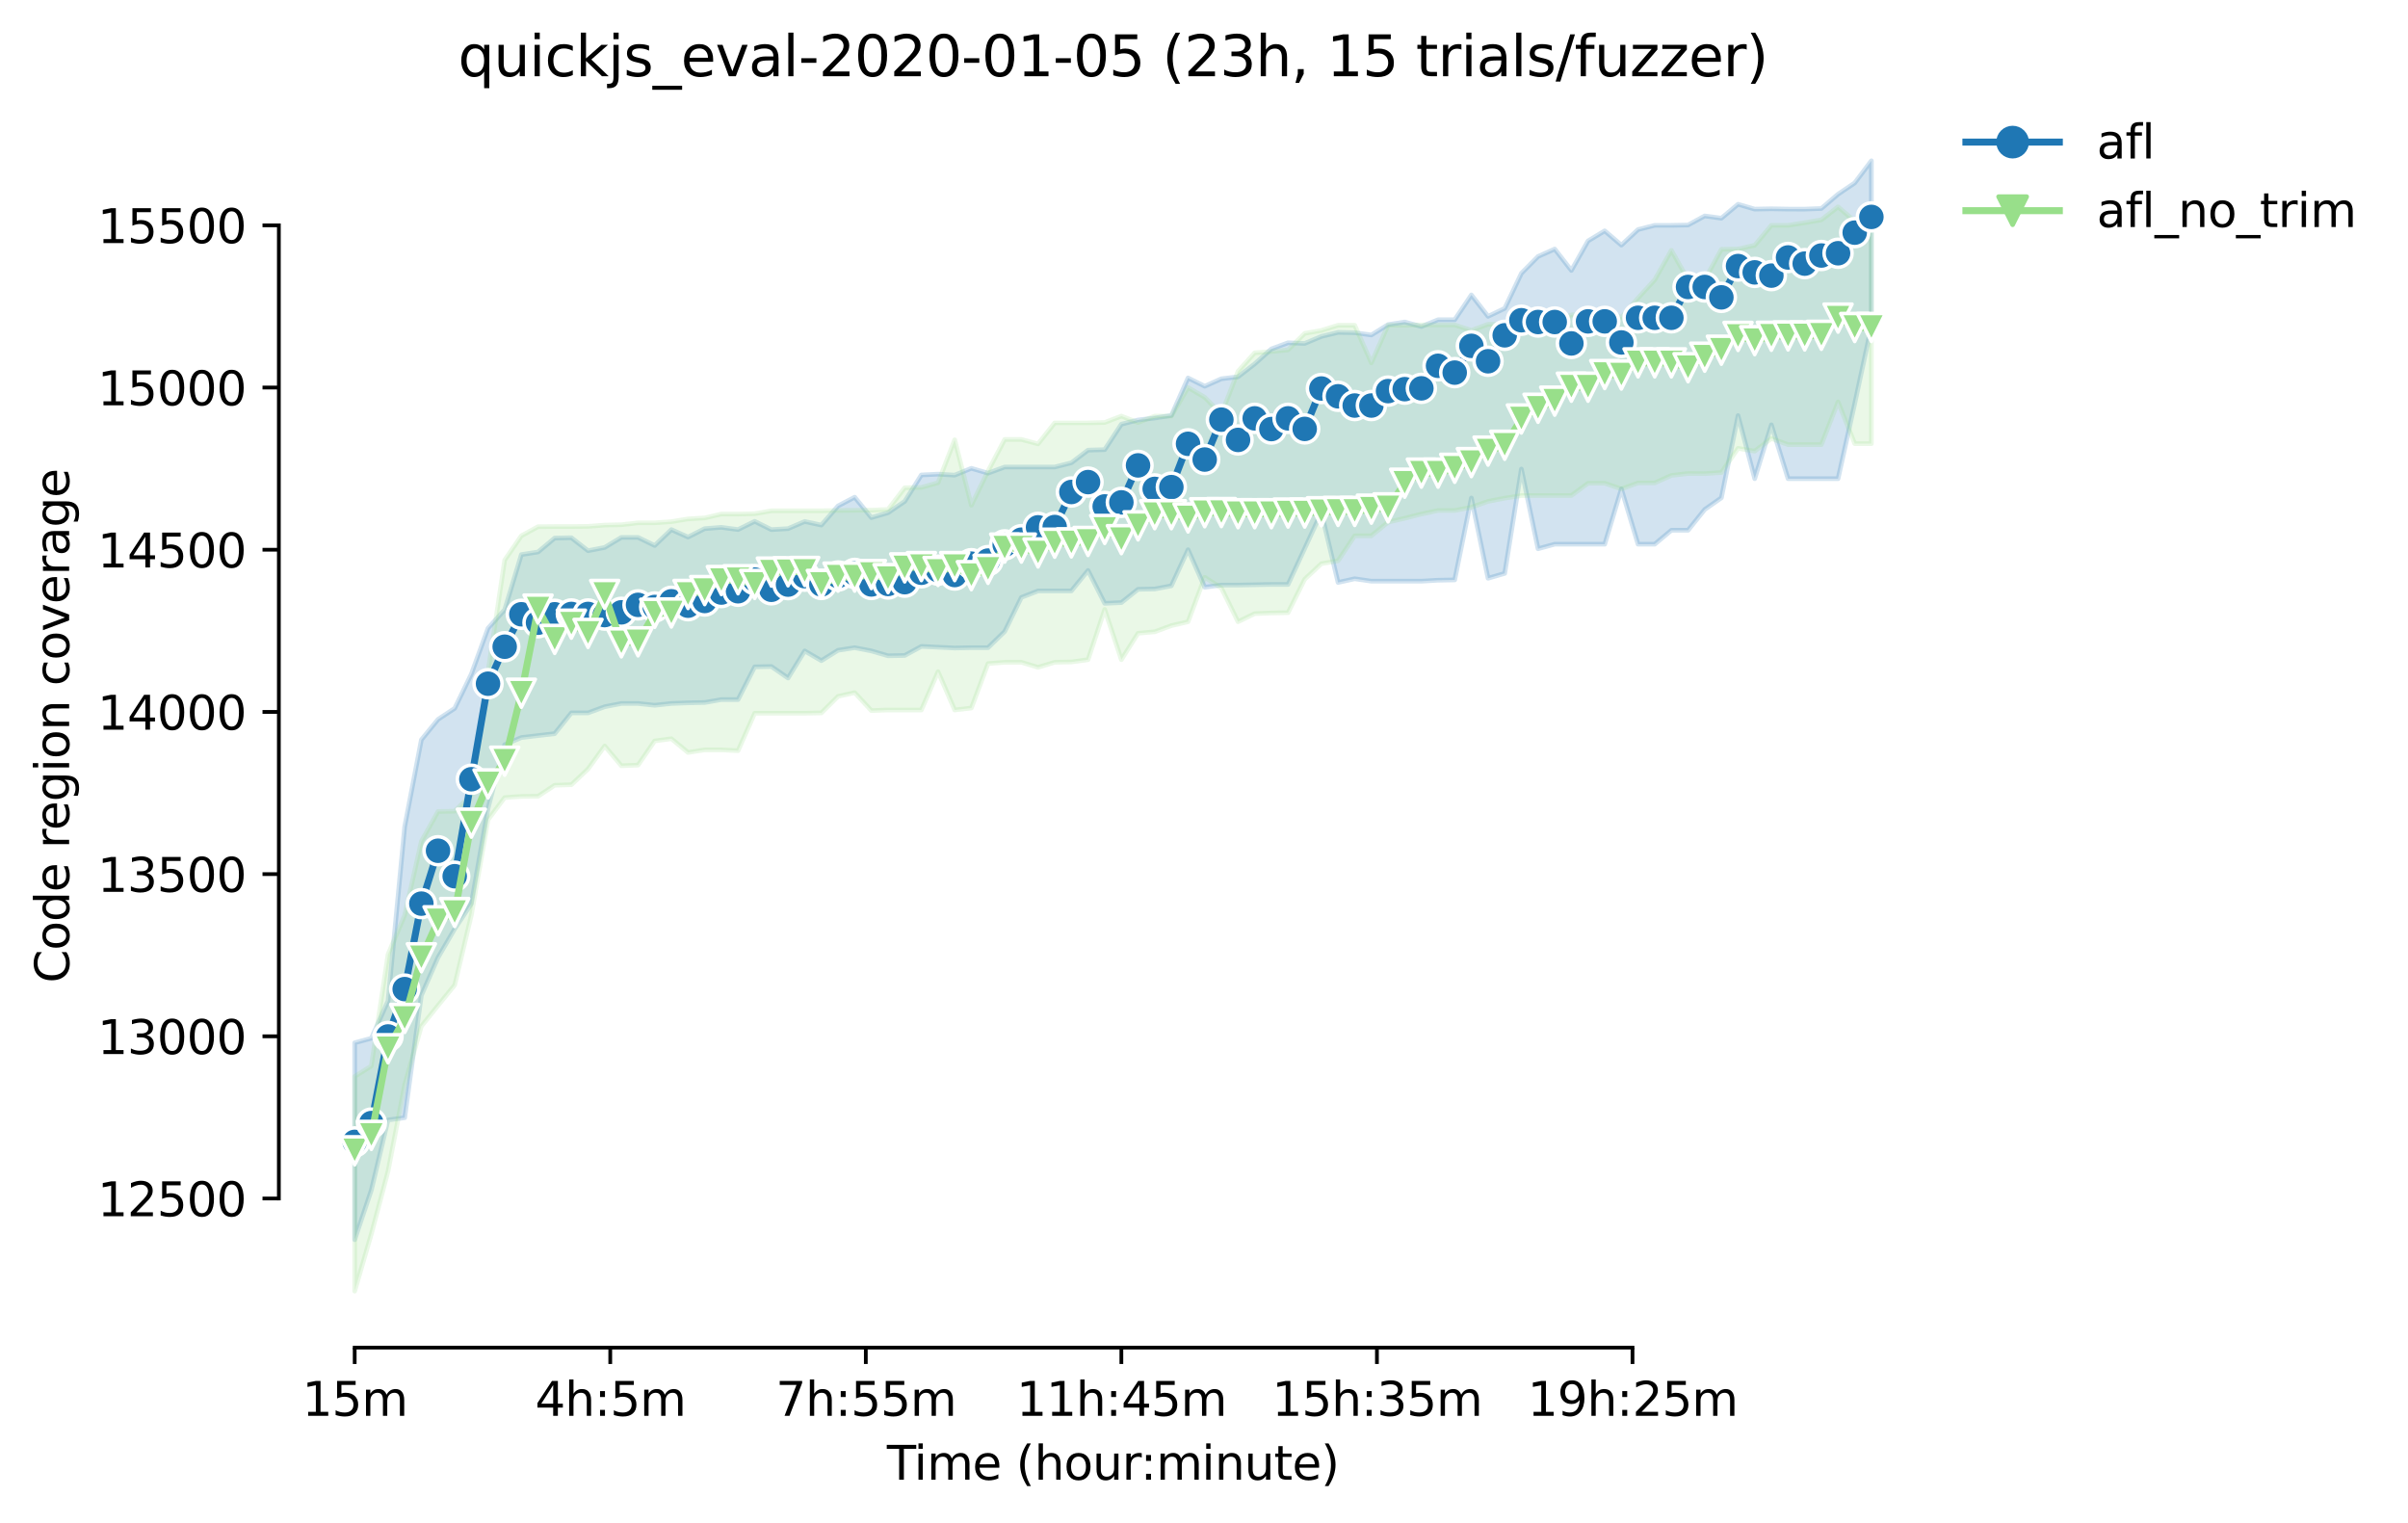 <?xml version="1.0" encoding="utf-8" standalone="no"?>
<!DOCTYPE svg PUBLIC "-//W3C//DTD SVG 1.1//EN"
  "http://www.w3.org/Graphics/SVG/1.1/DTD/svg11.dtd">
<svg height="325.986pt" version="1.1" viewBox="0 0 515.443 325.986" width="515.443pt" xmlns="http://www.w3.org/2000/svg" xmlns:xlink="http://www.w3.org/1999/xlink">
 <defs>
  <style type="text/css">*{stroke-linecap:butt;stroke-linejoin:round;}</style>
 </defs>
 <g id="figure_1">
  <g id="patch_1">
   <path d="M 0 325.986 
L 515.443 325.986 
L 515.443 0 
L 0 0 
z
" style="fill:#ffffff;"/>
  </g>
  <g id="axes_1">
   <g id="patch_2">
    <path d="M 59.691 288.43 
L 416.811 288.43 
L 416.811 22.318 
L 59.691 22.318 
z
" style="fill:#ffffff;"/>
   </g>
   <g id="PolyCollection_1">
    <defs>
     <path d="M 75.923 -102.799 
L 75.923 -60.657 
L 79.491 -71.279 
L 83.059 -86.279 
L 86.626 -86.761 
L 90.194 -112.935 
L 93.762 -121.058 
L 97.329 -127.168 
L 100.897 -132.583 
L 104.464 -152.995 
L 108.032 -166.603 
L 111.6 -168.13 
L 115.167 -168.547 
L 118.735 -168.963 
L 122.303 -173.407 
L 125.87 -173.407 
L 129.438 -174.726 
L 133.005 -175.42 
L 136.573 -175.42 
L 140.141 -175.038 
L 143.708 -175.42 
L 147.276 -175.559 
L 150.844 -175.628 
L 154.411 -176.253 
L 157.979 -176.253 
L 161.547 -183.261 
L 165.114 -183.335 
L 168.682 -180.87 
L 172.249 -186.667 
L 175.817 -184.585 
L 179.385 -186.806 
L 182.952 -187.362 
L 186.52 -186.667 
L 190.088 -185.626 
L 193.655 -185.695 
L 197.223 -187.639 
L 200.79 -187.466 
L 204.358 -187.292 
L 207.926 -187.362 
L 211.493 -187.362 
L 215.061 -190.833 
L 218.629 -198.123 
L 222.196 -199.511 
L 225.764 -199.511 
L 229.332 -199.511 
L 232.899 -203.885 
L 236.467 -196.851 
L 240.034 -197.012 
L 243.602 -199.859 
L 247.17 -199.928 
L 250.737 -200.608 
L 254.305 -208.329 
L 257.873 -200.31 
L 261.44 -200.761 
L 265.008 -200.761 
L 268.575 -200.831 
L 272.143 -200.9 
L 275.711 -200.9 
L 279.278 -208.6 
L 282.846 -216.313 
L 286.414 -201.317 
L 289.981 -202.115 
L 293.549 -201.594 
L 297.117 -201.594 
L 300.684 -201.594 
L 304.252 -201.594 
L 307.819 -201.803 
L 311.387 -201.872 
L 314.955 -219.402 
L 318.522 -202.219 
L 322.09 -203.261 
L 325.658 -225.601 
L 329.225 -208.537 
L 332.793 -209.509 
L 336.361 -209.509 
L 339.928 -209.509 
L 343.496 -209.509 
L 347.063 -221.346 
L 350.631 -209.509 
L 354.199 -209.509 
L 357.766 -212.494 
L 361.334 -212.494 
L 364.902 -216.938 
L 368.469 -219.437 
L 372.037 -237.037 
L 375.604 -223.533 
L 379.172 -235.058 
L 382.74 -223.533 
L 386.307 -223.533 
L 389.875 -223.533 
L 393.443 -223.533 
L 397.01 -239.606 
L 400.578 -256.136 
L 400.578 -291.572 
L 400.578 -291.572 
L 397.01 -286.836 
L 393.443 -284.421 
L 389.875 -281.366 
L 386.307 -281.228 
L 382.74 -281.233 
L 379.172 -281.297 
L 375.604 -281.228 
L 372.037 -282.269 
L 368.469 -279.284 
L 364.902 -279.77 
L 361.334 -277.826 
L 357.766 -277.756 
L 354.199 -277.756 
L 350.631 -276.854 
L 347.063 -273.521 
L 343.496 -276.576 
L 339.928 -274.424 
L 336.361 -268.106 
L 332.793 -272.688 
L 329.225 -271.091 
L 325.658 -267.481 
L 322.09 -259.983 
L 318.522 -258.282 
L 314.955 -262.864 
L 311.387 -257.553 
L 307.819 -257.553 
L 304.252 -256.095 
L 300.684 -257.067 
L 297.117 -256.511 
L 293.549 -254.29 
L 289.981 -254.776 
L 286.414 -254.845 
L 282.846 -253.98 
L 279.278 -252.485 
L 275.711 -252.623 
L 272.143 -251.304 
L 268.575 -248.111 
L 265.008 -245.334 
L 261.44 -244.917 
L 257.873 -243.32 
L 254.305 -245.091 
L 250.737 -237.072 
L 247.17 -236.516 
L 243.602 -236.1 
L 240.034 -235.197 
L 236.467 -229.747 
L 232.899 -229.643 
L 229.332 -226.935 
L 225.764 -226.033 
L 222.196 -226.033 
L 218.629 -226.033 
L 215.061 -226.033 
L 211.493 -224.714 
L 207.926 -225.755 
L 204.358 -224.297 
L 200.79 -224.505 
L 197.223 -224.332 
L 193.655 -218.673 
L 190.088 -216.243 
L 186.52 -215.202 
L 182.952 -219.576 
L 179.385 -217.701 
L 175.817 -213.605 
L 172.249 -214.369 
L 168.682 -212.842 
L 165.114 -212.633 
L 161.547 -214.404 
L 157.979 -212.645 
L 154.411 -213.119 
L 150.844 -212.842 
L 147.276 -211.036 
L 143.708 -212.633 
L 140.141 -209.231 
L 136.573 -210.967 
L 133.005 -210.967 
L 129.438 -208.815 
L 125.87 -208.12 
L 122.303 -210.898 
L 118.735 -210.828 
L 115.167 -207.843 
L 111.6 -207.287 
L 108.032 -195.485 
L 104.464 -191.527 
L 100.897 -181.738 
L 97.329 -174.379 
L 93.762 -172.018 
L 90.194 -167.644 
L 86.626 -149.038 
L 83.059 -111.755 
L 79.491 -103.771 
L 75.923 -102.799 
z
" id="m56cd0172ff" style="stroke:#1f77b4;stroke-opacity:0.2;"/>
    </defs>
    <g clip-path="url(#p51238788a1)">
     <use style="fill:#1f77b4;fill-opacity:0.2;stroke:#1f77b4;stroke-opacity:0.2;" x="0" xlink:href="#m56cd0172ff" y="325.986"/>
    </g>
   </g>
   <g id="PolyCollection_2">
    <defs>
     <path d="M 75.923 -95.579 
L 75.923 -49.652 
L 79.491 -61.889 
L 83.059 -75.306 
L 86.626 -93.843 
L 90.194 -106.34 
L 93.762 -110.783 
L 97.329 -115.157 
L 100.897 -130.153 
L 104.464 -150.542 
L 108.032 -155.286 
L 111.6 -155.529 
L 115.167 -155.564 
L 118.735 -157.924 
L 122.303 -158.029 
L 125.87 -161.396 
L 129.438 -166.325 
L 133.005 -162.09 
L 136.573 -162.229 
L 140.141 -167.407 
L 143.708 -167.879 
L 147.276 -164.937 
L 150.844 -165.492 
L 154.411 -165.492 
L 157.979 -165.318 
L 161.547 -173.337 
L 165.114 -173.337 
L 168.682 -173.337 
L 172.249 -173.337 
L 175.817 -173.407 
L 179.385 -176.948 
L 182.952 -177.746 
L 186.52 -173.893 
L 190.088 -174.032 
L 193.655 -174.032 
L 197.223 -174.032 
L 200.79 -182.224 
L 204.358 -174.032 
L 207.926 -174.448 
L 211.493 -183.96 
L 215.061 -184.237 
L 218.629 -184.237 
L 222.196 -183.161 
L 225.764 -184.237 
L 229.332 -184.307 
L 232.899 -184.793 
L 236.467 -195.554 
L 240.034 -184.793 
L 243.602 -190.451 
L 247.17 -190.764 
L 250.737 -192.083 
L 254.305 -192.916 
L 257.873 -202.427 
L 261.44 -200.136 
L 265.008 -192.916 
L 268.575 -194.652 
L 272.143 -194.79 
L 275.711 -194.86 
L 279.278 -202.011 
L 282.846 -205.343 
L 286.414 -205.968 
L 289.981 -211.314 
L 293.549 -211.314 
L 297.117 -214.23 
L 300.684 -215.063 
L 304.252 -215.966 
L 307.819 -216.729 
L 311.387 -216.729 
L 314.955 -217.424 
L 318.522 -218.673 
L 322.09 -219.368 
L 325.658 -219.923 
L 329.225 -219.923 
L 332.793 -219.923 
L 336.361 -219.923 
L 339.928 -222.561 
L 343.496 -222.561 
L 347.063 -221.346 
L 350.631 -222.631 
L 354.199 -222.631 
L 357.766 -224.228 
L 361.334 -224.644 
L 364.902 -224.615 
L 368.469 -224.852 
L 372.037 -230.025 
L 375.604 -229.435 
L 379.172 -232.142 
L 382.74 -230.823 
L 386.307 -230.823 
L 389.875 -230.823 
L 393.443 -239.969 
L 397.01 -231.032 
L 400.578 -231.032 
L 400.578 -281.714 
L 400.578 -281.714 
L 397.01 -278.659 
L 393.443 -281.714 
L 389.875 -278.936 
L 386.307 -278.312 
L 382.74 -277.756 
L 379.172 -277.756 
L 375.604 -273.486 
L 372.037 -272.688 
L 368.469 -272.619 
L 364.902 -266.092 
L 361.334 -266.092 
L 357.766 -272.41 
L 354.199 -266.092 
L 350.631 -262.204 
L 347.063 -258.041 
L 343.496 -259.497 
L 339.928 -258.733 
L 336.361 -258.594 
L 332.793 -257.102 
L 329.225 -256.859 
L 325.658 -256.997 
L 322.09 -256.581 
L 318.522 -256.581 
L 314.955 -255.276 
L 311.387 -256.442 
L 307.819 -256.442 
L 304.252 -256.442 
L 300.684 -256.373 
L 297.117 -256.373 
L 293.549 -248.319 
L 289.981 -256.373 
L 286.414 -256.373 
L 282.846 -255.262 
L 279.278 -254.637 
L 275.711 -251.096 
L 272.143 -250.749 
L 268.575 -250.471 
L 265.008 -246.514 
L 261.44 -237.349 
L 257.873 -240.96 
L 254.305 -243.042 
L 250.737 -236.933 
L 247.17 -236.933 
L 243.602 -235.544 
L 240.034 -236.933 
L 236.467 -235.562 
L 232.899 -235.475 
L 229.332 -235.475 
L 225.764 -235.475 
L 222.196 -230.979 
L 218.629 -231.934 
L 215.061 -231.934 
L 211.493 -225.165 
L 207.926 -217.84 
L 204.358 -231.865 
L 200.79 -222.665 
L 197.223 -221.659 
L 193.655 -221.589 
L 190.088 -216.938 
L 186.52 -216.799 
L 182.952 -216.764 
L 179.385 -216.729 
L 175.817 -216.66 
L 172.249 -216.66 
L 168.682 -216.66 
L 165.114 -216.66 
L 161.547 -216.035 
L 157.979 -215.966 
L 154.411 -215.966 
L 150.844 -215.133 
L 147.276 -214.924 
L 143.708 -214.334 
L 140.141 -214.091 
L 136.573 -214.091 
L 133.005 -213.675 
L 129.438 -213.605 
L 125.87 -213.327 
L 122.303 -213.293 
L 118.735 -213.293 
L 115.167 -213.258 
L 111.6 -211.314 
L 108.032 -206.107 
L 104.464 -182.224 
L 100.897 -155.911 
L 97.329 -152.37 
L 93.762 -152.301 
L 90.194 -145.913 
L 86.626 -130.084 
L 83.059 -121.718 
L 79.491 -97.835 
L 75.923 -95.579 
z
" id="m434c0d708a" style="stroke:#98df8a;stroke-opacity:0.2;"/>
    </defs>
    <g clip-path="url(#p51238788a1)">
     <use style="fill:#98df8a;fill-opacity:0.2;stroke:#98df8a;stroke-opacity:0.2;" x="0" xlink:href="#m434c0d708a" y="325.986"/>
    </g>
   </g>
   <g id="matplotlib.axis_1">
    <g id="xtick_1">
     <g id="line2d_1">
      <defs>
       <path d="M 0 0 
L 0 3.5 
" id="mf025d78645" style="stroke:#000000;stroke-width:0.8;"/>
      </defs>
      <g>
       <use style="stroke:#000000;stroke-width:0.8;" x="75.923" xlink:href="#mf025d78645" y="288.43"/>
      </g>
     </g>
     <g id="text_1">
      <!-- 15m -->
      <g transform="translate(64.691 303.029)scale(0.1 -0.1)">
       <defs>
        <path d="M 794 531 
L 1825 531 
L 1825 4091 
L 703 3866 
L 703 4441 
L 1819 4666 
L 2450 4666 
L 2450 531 
L 3481 531 
L 3481 0 
L 794 0 
L 794 531 
z
" id="DejaVuSans-31" transform="scale(0.016)"/>
        <path d="M 691 4666 
L 3169 4666 
L 3169 4134 
L 1269 4134 
L 1269 2991 
Q 1406 3038 1543 3061 
Q 1681 3084 1819 3084 
Q 2600 3084 3056 2656 
Q 3513 2228 3513 1497 
Q 3513 744 3044 326 
Q 2575 -91 1722 -91 
Q 1428 -91 1123 -41 
Q 819 9 494 109 
L 494 744 
Q 775 591 1075 516 
Q 1375 441 1709 441 
Q 2250 441 2565 725 
Q 2881 1009 2881 1497 
Q 2881 1984 2565 2268 
Q 2250 2553 1709 2553 
Q 1456 2553 1204 2497 
Q 953 2441 691 2322 
L 691 4666 
z
" id="DejaVuSans-35" transform="scale(0.016)"/>
        <path d="M 3328 2828 
Q 3544 3216 3844 3400 
Q 4144 3584 4550 3584 
Q 5097 3584 5394 3201 
Q 5691 2819 5691 2113 
L 5691 0 
L 5113 0 
L 5113 2094 
Q 5113 2597 4934 2840 
Q 4756 3084 4391 3084 
Q 3944 3084 3684 2787 
Q 3425 2491 3425 1978 
L 3425 0 
L 2847 0 
L 2847 2094 
Q 2847 2600 2669 2842 
Q 2491 3084 2119 3084 
Q 1678 3084 1418 2786 
Q 1159 2488 1159 1978 
L 1159 0 
L 581 0 
L 581 3500 
L 1159 3500 
L 1159 2956 
Q 1356 3278 1631 3431 
Q 1906 3584 2284 3584 
Q 2666 3584 2933 3390 
Q 3200 3197 3328 2828 
z
" id="DejaVuSans-6d" transform="scale(0.016)"/>
       </defs>
       <use xlink:href="#DejaVuSans-31"/>
       <use x="63.623" xlink:href="#DejaVuSans-35"/>
       <use x="127.246" xlink:href="#DejaVuSans-6d"/>
      </g>
     </g>
    </g>
    <g id="xtick_2">
     <g id="line2d_2">
      <g>
       <use style="stroke:#000000;stroke-width:0.8;" x="130.627" xlink:href="#mf025d78645" y="288.43"/>
      </g>
     </g>
     <g id="text_2">
      <!-- 4h:5m -->
      <g transform="translate(114.541 303.029)scale(0.1 -0.1)">
       <defs>
        <path d="M 2419 4116 
L 825 1625 
L 2419 1625 
L 2419 4116 
z
M 2253 4666 
L 3047 4666 
L 3047 1625 
L 3713 1625 
L 3713 1100 
L 3047 1100 
L 3047 0 
L 2419 0 
L 2419 1100 
L 313 1100 
L 313 1709 
L 2253 4666 
z
" id="DejaVuSans-34" transform="scale(0.016)"/>
        <path d="M 3513 2113 
L 3513 0 
L 2938 0 
L 2938 2094 
Q 2938 2591 2744 2837 
Q 2550 3084 2163 3084 
Q 1697 3084 1428 2787 
Q 1159 2491 1159 1978 
L 1159 0 
L 581 0 
L 581 4863 
L 1159 4863 
L 1159 2956 
Q 1366 3272 1645 3428 
Q 1925 3584 2291 3584 
Q 2894 3584 3203 3211 
Q 3513 2838 3513 2113 
z
" id="DejaVuSans-68" transform="scale(0.016)"/>
        <path d="M 750 794 
L 1409 794 
L 1409 0 
L 750 0 
L 750 794 
z
M 750 3309 
L 1409 3309 
L 1409 2516 
L 750 2516 
L 750 3309 
z
" id="DejaVuSans-3a" transform="scale(0.016)"/>
       </defs>
       <use xlink:href="#DejaVuSans-34"/>
       <use x="63.623" xlink:href="#DejaVuSans-68"/>
       <use x="127.002" xlink:href="#DejaVuSans-3a"/>
       <use x="160.693" xlink:href="#DejaVuSans-35"/>
       <use x="224.316" xlink:href="#DejaVuSans-6d"/>
      </g>
     </g>
    </g>
    <g id="xtick_3">
     <g id="line2d_3">
      <g>
       <use style="stroke:#000000;stroke-width:0.8;" x="185.331" xlink:href="#mf025d78645" y="288.43"/>
      </g>
     </g>
     <g id="text_3">
      <!-- 7h:55m -->
      <g transform="translate(166.064 303.029)scale(0.1 -0.1)">
       <defs>
        <path d="M 525 4666 
L 3525 4666 
L 3525 4397 
L 1831 0 
L 1172 0 
L 2766 4134 
L 525 4134 
L 525 4666 
z
" id="DejaVuSans-37" transform="scale(0.016)"/>
       </defs>
       <use xlink:href="#DejaVuSans-37"/>
       <use x="63.623" xlink:href="#DejaVuSans-68"/>
       <use x="127.002" xlink:href="#DejaVuSans-3a"/>
       <use x="160.693" xlink:href="#DejaVuSans-35"/>
       <use x="224.316" xlink:href="#DejaVuSans-35"/>
       <use x="287.939" xlink:href="#DejaVuSans-6d"/>
      </g>
     </g>
    </g>
    <g id="xtick_4">
     <g id="line2d_4">
      <g>
       <use style="stroke:#000000;stroke-width:0.8;" x="240.034" xlink:href="#mf025d78645" y="288.43"/>
      </g>
     </g>
     <g id="text_4">
      <!-- 11h:45m -->
      <g transform="translate(217.586 303.029)scale(0.1 -0.1)">
       <use xlink:href="#DejaVuSans-31"/>
       <use x="63.623" xlink:href="#DejaVuSans-31"/>
       <use x="127.246" xlink:href="#DejaVuSans-68"/>
       <use x="190.625" xlink:href="#DejaVuSans-3a"/>
       <use x="224.316" xlink:href="#DejaVuSans-34"/>
       <use x="287.939" xlink:href="#DejaVuSans-35"/>
       <use x="351.562" xlink:href="#DejaVuSans-6d"/>
      </g>
     </g>
    </g>
    <g id="xtick_5">
     <g id="line2d_5">
      <g>
       <use style="stroke:#000000;stroke-width:0.8;" x="294.738" xlink:href="#mf025d78645" y="288.43"/>
      </g>
     </g>
     <g id="text_5">
      <!-- 15h:35m -->
      <g transform="translate(272.29 303.029)scale(0.1 -0.1)">
       <defs>
        <path d="M 2597 2516 
Q 3050 2419 3304 2112 
Q 3559 1806 3559 1356 
Q 3559 666 3084 287 
Q 2609 -91 1734 -91 
Q 1441 -91 1130 -33 
Q 819 25 488 141 
L 488 750 
Q 750 597 1062 519 
Q 1375 441 1716 441 
Q 2309 441 2620 675 
Q 2931 909 2931 1356 
Q 2931 1769 2642 2001 
Q 2353 2234 1838 2234 
L 1294 2234 
L 1294 2753 
L 1863 2753 
Q 2328 2753 2575 2939 
Q 2822 3125 2822 3475 
Q 2822 3834 2567 4026 
Q 2313 4219 1838 4219 
Q 1578 4219 1281 4162 
Q 984 4106 628 3988 
L 628 4550 
Q 988 4650 1302 4700 
Q 1616 4750 1894 4750 
Q 2613 4750 3031 4423 
Q 3450 4097 3450 3541 
Q 3450 3153 3228 2886 
Q 3006 2619 2597 2516 
z
" id="DejaVuSans-33" transform="scale(0.016)"/>
       </defs>
       <use xlink:href="#DejaVuSans-31"/>
       <use x="63.623" xlink:href="#DejaVuSans-35"/>
       <use x="127.246" xlink:href="#DejaVuSans-68"/>
       <use x="190.625" xlink:href="#DejaVuSans-3a"/>
       <use x="224.316" xlink:href="#DejaVuSans-33"/>
       <use x="287.939" xlink:href="#DejaVuSans-35"/>
       <use x="351.562" xlink:href="#DejaVuSans-6d"/>
      </g>
     </g>
    </g>
    <g id="xtick_6">
     <g id="line2d_6">
      <g>
       <use style="stroke:#000000;stroke-width:0.8;" x="349.442" xlink:href="#mf025d78645" y="288.43"/>
      </g>
     </g>
     <g id="text_6">
      <!-- 19h:25m -->
      <g transform="translate(326.993 303.029)scale(0.1 -0.1)">
       <defs>
        <path d="M 703 97 
L 703 672 
Q 941 559 1184 500 
Q 1428 441 1663 441 
Q 2288 441 2617 861 
Q 2947 1281 2994 2138 
Q 2813 1869 2534 1725 
Q 2256 1581 1919 1581 
Q 1219 1581 811 2004 
Q 403 2428 403 3163 
Q 403 3881 828 4315 
Q 1253 4750 1959 4750 
Q 2769 4750 3195 4129 
Q 3622 3509 3622 2328 
Q 3622 1225 3098 567 
Q 2575 -91 1691 -91 
Q 1453 -91 1209 -44 
Q 966 3 703 97 
z
M 1959 2075 
Q 2384 2075 2632 2365 
Q 2881 2656 2881 3163 
Q 2881 3666 2632 3958 
Q 2384 4250 1959 4250 
Q 1534 4250 1286 3958 
Q 1038 3666 1038 3163 
Q 1038 2656 1286 2365 
Q 1534 2075 1959 2075 
z
" id="DejaVuSans-39" transform="scale(0.016)"/>
        <path d="M 1228 531 
L 3431 531 
L 3431 0 
L 469 0 
L 469 531 
Q 828 903 1448 1529 
Q 2069 2156 2228 2338 
Q 2531 2678 2651 2914 
Q 2772 3150 2772 3378 
Q 2772 3750 2511 3984 
Q 2250 4219 1831 4219 
Q 1534 4219 1204 4116 
Q 875 4013 500 3803 
L 500 4441 
Q 881 4594 1212 4672 
Q 1544 4750 1819 4750 
Q 2544 4750 2975 4387 
Q 3406 4025 3406 3419 
Q 3406 3131 3298 2873 
Q 3191 2616 2906 2266 
Q 2828 2175 2409 1742 
Q 1991 1309 1228 531 
z
" id="DejaVuSans-32" transform="scale(0.016)"/>
       </defs>
       <use xlink:href="#DejaVuSans-31"/>
       <use x="63.623" xlink:href="#DejaVuSans-39"/>
       <use x="127.246" xlink:href="#DejaVuSans-68"/>
       <use x="190.625" xlink:href="#DejaVuSans-3a"/>
       <use x="224.316" xlink:href="#DejaVuSans-32"/>
       <use x="287.939" xlink:href="#DejaVuSans-35"/>
       <use x="351.562" xlink:href="#DejaVuSans-6d"/>
      </g>
     </g>
    </g>
    <g id="text_7">
     <!-- Time (hour:minute) -->
     <g transform="translate(189.844 316.707)scale(0.1 -0.1)">
      <defs>
       <path d="M -19 4666 
L 3928 4666 
L 3928 4134 
L 2272 4134 
L 2272 0 
L 1638 0 
L 1638 4134 
L -19 4134 
L -19 4666 
z
" id="DejaVuSans-54" transform="scale(0.016)"/>
       <path d="M 603 3500 
L 1178 3500 
L 1178 0 
L 603 0 
L 603 3500 
z
M 603 4863 
L 1178 4863 
L 1178 4134 
L 603 4134 
L 603 4863 
z
" id="DejaVuSans-69" transform="scale(0.016)"/>
       <path d="M 3597 1894 
L 3597 1613 
L 953 1613 
Q 991 1019 1311 708 
Q 1631 397 2203 397 
Q 2534 397 2845 478 
Q 3156 559 3463 722 
L 3463 178 
Q 3153 47 2828 -22 
Q 2503 -91 2169 -91 
Q 1331 -91 842 396 
Q 353 884 353 1716 
Q 353 2575 817 3079 
Q 1281 3584 2069 3584 
Q 2775 3584 3186 3129 
Q 3597 2675 3597 1894 
z
M 3022 2063 
Q 3016 2534 2758 2815 
Q 2500 3097 2075 3097 
Q 1594 3097 1305 2825 
Q 1016 2553 972 2059 
L 3022 2063 
z
" id="DejaVuSans-65" transform="scale(0.016)"/>
       <path id="DejaVuSans-20" transform="scale(0.016)"/>
       <path d="M 1984 4856 
Q 1566 4138 1362 3434 
Q 1159 2731 1159 2009 
Q 1159 1288 1364 580 
Q 1569 -128 1984 -844 
L 1484 -844 
Q 1016 -109 783 600 
Q 550 1309 550 2009 
Q 550 2706 781 3412 
Q 1013 4119 1484 4856 
L 1984 4856 
z
" id="DejaVuSans-28" transform="scale(0.016)"/>
       <path d="M 1959 3097 
Q 1497 3097 1228 2736 
Q 959 2375 959 1747 
Q 959 1119 1226 758 
Q 1494 397 1959 397 
Q 2419 397 2687 759 
Q 2956 1122 2956 1747 
Q 2956 2369 2687 2733 
Q 2419 3097 1959 3097 
z
M 1959 3584 
Q 2709 3584 3137 3096 
Q 3566 2609 3566 1747 
Q 3566 888 3137 398 
Q 2709 -91 1959 -91 
Q 1206 -91 779 398 
Q 353 888 353 1747 
Q 353 2609 779 3096 
Q 1206 3584 1959 3584 
z
" id="DejaVuSans-6f" transform="scale(0.016)"/>
       <path d="M 544 1381 
L 544 3500 
L 1119 3500 
L 1119 1403 
Q 1119 906 1312 657 
Q 1506 409 1894 409 
Q 2359 409 2629 706 
Q 2900 1003 2900 1516 
L 2900 3500 
L 3475 3500 
L 3475 0 
L 2900 0 
L 2900 538 
Q 2691 219 2414 64 
Q 2138 -91 1772 -91 
Q 1169 -91 856 284 
Q 544 659 544 1381 
z
M 1991 3584 
L 1991 3584 
z
" id="DejaVuSans-75" transform="scale(0.016)"/>
       <path d="M 2631 2963 
Q 2534 3019 2420 3045 
Q 2306 3072 2169 3072 
Q 1681 3072 1420 2755 
Q 1159 2438 1159 1844 
L 1159 0 
L 581 0 
L 581 3500 
L 1159 3500 
L 1159 2956 
Q 1341 3275 1631 3429 
Q 1922 3584 2338 3584 
Q 2397 3584 2469 3576 
Q 2541 3569 2628 3553 
L 2631 2963 
z
" id="DejaVuSans-72" transform="scale(0.016)"/>
       <path d="M 3513 2113 
L 3513 0 
L 2938 0 
L 2938 2094 
Q 2938 2591 2744 2837 
Q 2550 3084 2163 3084 
Q 1697 3084 1428 2787 
Q 1159 2491 1159 1978 
L 1159 0 
L 581 0 
L 581 3500 
L 1159 3500 
L 1159 2956 
Q 1366 3272 1645 3428 
Q 1925 3584 2291 3584 
Q 2894 3584 3203 3211 
Q 3513 2838 3513 2113 
z
" id="DejaVuSans-6e" transform="scale(0.016)"/>
       <path d="M 1172 4494 
L 1172 3500 
L 2356 3500 
L 2356 3053 
L 1172 3053 
L 1172 1153 
Q 1172 725 1289 603 
Q 1406 481 1766 481 
L 2356 481 
L 2356 0 
L 1766 0 
Q 1100 0 847 248 
Q 594 497 594 1153 
L 594 3053 
L 172 3053 
L 172 3500 
L 594 3500 
L 594 4494 
L 1172 4494 
z
" id="DejaVuSans-74" transform="scale(0.016)"/>
       <path d="M 513 4856 
L 1013 4856 
Q 1481 4119 1714 3412 
Q 1947 2706 1947 2009 
Q 1947 1309 1714 600 
Q 1481 -109 1013 -844 
L 513 -844 
Q 928 -128 1133 580 
Q 1338 1288 1338 2009 
Q 1338 2731 1133 3434 
Q 928 4138 513 4856 
z
" id="DejaVuSans-29" transform="scale(0.016)"/>
      </defs>
      <use xlink:href="#DejaVuSans-54"/>
      <use x="57.959" xlink:href="#DejaVuSans-69"/>
      <use x="85.742" xlink:href="#DejaVuSans-6d"/>
      <use x="183.154" xlink:href="#DejaVuSans-65"/>
      <use x="244.678" xlink:href="#DejaVuSans-20"/>
      <use x="276.465" xlink:href="#DejaVuSans-28"/>
      <use x="315.479" xlink:href="#DejaVuSans-68"/>
      <use x="378.857" xlink:href="#DejaVuSans-6f"/>
      <use x="440.039" xlink:href="#DejaVuSans-75"/>
      <use x="503.418" xlink:href="#DejaVuSans-72"/>
      <use x="542.781" xlink:href="#DejaVuSans-3a"/>
      <use x="576.473" xlink:href="#DejaVuSans-6d"/>
      <use x="673.885" xlink:href="#DejaVuSans-69"/>
      <use x="701.668" xlink:href="#DejaVuSans-6e"/>
      <use x="765.047" xlink:href="#DejaVuSans-75"/>
      <use x="828.426" xlink:href="#DejaVuSans-74"/>
      <use x="867.635" xlink:href="#DejaVuSans-65"/>
      <use x="929.158" xlink:href="#DejaVuSans-29"/>
     </g>
    </g>
   </g>
   <g id="matplotlib.axis_2">
    <g id="ytick_1">
     <g id="line2d_7">
      <defs>
       <path d="M 0 0 
L -3.5 0 
" id="mddb393b99c" style="stroke:#000000;stroke-width:0.8;"/>
      </defs>
      <g>
       <use style="stroke:#000000;stroke-width:0.8;" x="59.691" xlink:href="#mddb393b99c" y="256.513"/>
      </g>
     </g>
     <g id="text_8">
      <!-- 12500 -->
      <g transform="translate(20.878 260.312)scale(0.1 -0.1)">
       <defs>
        <path d="M 2034 4250 
Q 1547 4250 1301 3770 
Q 1056 3291 1056 2328 
Q 1056 1369 1301 889 
Q 1547 409 2034 409 
Q 2525 409 2770 889 
Q 3016 1369 3016 2328 
Q 3016 3291 2770 3770 
Q 2525 4250 2034 4250 
z
M 2034 4750 
Q 2819 4750 3233 4129 
Q 3647 3509 3647 2328 
Q 3647 1150 3233 529 
Q 2819 -91 2034 -91 
Q 1250 -91 836 529 
Q 422 1150 422 2328 
Q 422 3509 836 4129 
Q 1250 4750 2034 4750 
z
" id="DejaVuSans-30" transform="scale(0.016)"/>
       </defs>
       <use xlink:href="#DejaVuSans-31"/>
       <use x="63.623" xlink:href="#DejaVuSans-32"/>
       <use x="127.246" xlink:href="#DejaVuSans-35"/>
       <use x="190.869" xlink:href="#DejaVuSans-30"/>
       <use x="254.492" xlink:href="#DejaVuSans-30"/>
      </g>
     </g>
    </g>
    <g id="ytick_2">
     <g id="line2d_8">
      <g>
       <use style="stroke:#000000;stroke-width:0.8;" x="59.691" xlink:href="#mddb393b99c" y="221.799"/>
      </g>
     </g>
     <g id="text_9">
      <!-- 13000 -->
      <g transform="translate(20.878 225.598)scale(0.1 -0.1)">
       <use xlink:href="#DejaVuSans-31"/>
       <use x="63.623" xlink:href="#DejaVuSans-33"/>
       <use x="127.246" xlink:href="#DejaVuSans-30"/>
       <use x="190.869" xlink:href="#DejaVuSans-30"/>
       <use x="254.492" xlink:href="#DejaVuSans-30"/>
      </g>
     </g>
    </g>
    <g id="ytick_3">
     <g id="line2d_9">
      <g>
       <use style="stroke:#000000;stroke-width:0.8;" x="59.691" xlink:href="#mddb393b99c" y="187.085"/>
      </g>
     </g>
     <g id="text_10">
      <!-- 13500 -->
      <g transform="translate(20.878 190.884)scale(0.1 -0.1)">
       <use xlink:href="#DejaVuSans-31"/>
       <use x="63.623" xlink:href="#DejaVuSans-33"/>
       <use x="127.246" xlink:href="#DejaVuSans-35"/>
       <use x="190.869" xlink:href="#DejaVuSans-30"/>
       <use x="254.492" xlink:href="#DejaVuSans-30"/>
      </g>
     </g>
    </g>
    <g id="ytick_4">
     <g id="line2d_10">
      <g>
       <use style="stroke:#000000;stroke-width:0.8;" x="59.691" xlink:href="#mddb393b99c" y="152.371"/>
      </g>
     </g>
     <g id="text_11">
      <!-- 14000 -->
      <g transform="translate(20.878 156.171)scale(0.1 -0.1)">
       <use xlink:href="#DejaVuSans-31"/>
       <use x="63.623" xlink:href="#DejaVuSans-34"/>
       <use x="127.246" xlink:href="#DejaVuSans-30"/>
       <use x="190.869" xlink:href="#DejaVuSans-30"/>
       <use x="254.492" xlink:href="#DejaVuSans-30"/>
      </g>
     </g>
    </g>
    <g id="ytick_5">
     <g id="line2d_11">
      <g>
       <use style="stroke:#000000;stroke-width:0.8;" x="59.691" xlink:href="#mddb393b99c" y="117.658"/>
      </g>
     </g>
     <g id="text_12">
      <!-- 14500 -->
      <g transform="translate(20.878 121.457)scale(0.1 -0.1)">
       <use xlink:href="#DejaVuSans-31"/>
       <use x="63.623" xlink:href="#DejaVuSans-34"/>
       <use x="127.246" xlink:href="#DejaVuSans-35"/>
       <use x="190.869" xlink:href="#DejaVuSans-30"/>
       <use x="254.492" xlink:href="#DejaVuSans-30"/>
      </g>
     </g>
    </g>
    <g id="ytick_6">
     <g id="line2d_12">
      <g>
       <use style="stroke:#000000;stroke-width:0.8;" x="59.691" xlink:href="#mddb393b99c" y="82.944"/>
      </g>
     </g>
     <g id="text_13">
      <!-- 15000 -->
      <g transform="translate(20.878 86.743)scale(0.1 -0.1)">
       <use xlink:href="#DejaVuSans-31"/>
       <use x="63.623" xlink:href="#DejaVuSans-35"/>
       <use x="127.246" xlink:href="#DejaVuSans-30"/>
       <use x="190.869" xlink:href="#DejaVuSans-30"/>
       <use x="254.492" xlink:href="#DejaVuSans-30"/>
      </g>
     </g>
    </g>
    <g id="ytick_7">
     <g id="line2d_13">
      <g>
       <use style="stroke:#000000;stroke-width:0.8;" x="59.691" xlink:href="#mddb393b99c" y="48.23"/>
      </g>
     </g>
     <g id="text_14">
      <!-- 15500 -->
      <g transform="translate(20.878 52.029)scale(0.1 -0.1)">
       <use xlink:href="#DejaVuSans-31"/>
       <use x="63.623" xlink:href="#DejaVuSans-35"/>
       <use x="127.246" xlink:href="#DejaVuSans-35"/>
       <use x="190.869" xlink:href="#DejaVuSans-30"/>
       <use x="254.492" xlink:href="#DejaVuSans-30"/>
      </g>
     </g>
    </g>
    <g id="text_15">
     <!-- Code region coverage -->
     <g transform="translate(14.798 210.38)rotate(-90)scale(0.1 -0.1)">
      <defs>
       <path d="M 4122 4306 
L 4122 3641 
Q 3803 3938 3442 4084 
Q 3081 4231 2675 4231 
Q 1875 4231 1450 3742 
Q 1025 3253 1025 2328 
Q 1025 1406 1450 917 
Q 1875 428 2675 428 
Q 3081 428 3442 575 
Q 3803 722 4122 1019 
L 4122 359 
Q 3791 134 3420 21 
Q 3050 -91 2638 -91 
Q 1578 -91 968 557 
Q 359 1206 359 2328 
Q 359 3453 968 4101 
Q 1578 4750 2638 4750 
Q 3056 4750 3426 4639 
Q 3797 4528 4122 4306 
z
" id="DejaVuSans-43" transform="scale(0.016)"/>
       <path d="M 2906 2969 
L 2906 4863 
L 3481 4863 
L 3481 0 
L 2906 0 
L 2906 525 
Q 2725 213 2448 61 
Q 2172 -91 1784 -91 
Q 1150 -91 751 415 
Q 353 922 353 1747 
Q 353 2572 751 3078 
Q 1150 3584 1784 3584 
Q 2172 3584 2448 3432 
Q 2725 3281 2906 2969 
z
M 947 1747 
Q 947 1113 1208 752 
Q 1469 391 1925 391 
Q 2381 391 2643 752 
Q 2906 1113 2906 1747 
Q 2906 2381 2643 2742 
Q 2381 3103 1925 3103 
Q 1469 3103 1208 2742 
Q 947 2381 947 1747 
z
" id="DejaVuSans-64" transform="scale(0.016)"/>
       <path d="M 2906 1791 
Q 2906 2416 2648 2759 
Q 2391 3103 1925 3103 
Q 1463 3103 1205 2759 
Q 947 2416 947 1791 
Q 947 1169 1205 825 
Q 1463 481 1925 481 
Q 2391 481 2648 825 
Q 2906 1169 2906 1791 
z
M 3481 434 
Q 3481 -459 3084 -895 
Q 2688 -1331 1869 -1331 
Q 1566 -1331 1297 -1286 
Q 1028 -1241 775 -1147 
L 775 -588 
Q 1028 -725 1275 -790 
Q 1522 -856 1778 -856 
Q 2344 -856 2625 -561 
Q 2906 -266 2906 331 
L 2906 616 
Q 2728 306 2450 153 
Q 2172 0 1784 0 
Q 1141 0 747 490 
Q 353 981 353 1791 
Q 353 2603 747 3093 
Q 1141 3584 1784 3584 
Q 2172 3584 2450 3431 
Q 2728 3278 2906 2969 
L 2906 3500 
L 3481 3500 
L 3481 434 
z
" id="DejaVuSans-67" transform="scale(0.016)"/>
       <path d="M 3122 3366 
L 3122 2828 
Q 2878 2963 2633 3030 
Q 2388 3097 2138 3097 
Q 1578 3097 1268 2742 
Q 959 2388 959 1747 
Q 959 1106 1268 751 
Q 1578 397 2138 397 
Q 2388 397 2633 464 
Q 2878 531 3122 666 
L 3122 134 
Q 2881 22 2623 -34 
Q 2366 -91 2075 -91 
Q 1284 -91 818 406 
Q 353 903 353 1747 
Q 353 2603 823 3093 
Q 1294 3584 2113 3584 
Q 2378 3584 2631 3529 
Q 2884 3475 3122 3366 
z
" id="DejaVuSans-63" transform="scale(0.016)"/>
       <path d="M 191 3500 
L 800 3500 
L 1894 563 
L 2988 3500 
L 3597 3500 
L 2284 0 
L 1503 0 
L 191 3500 
z
" id="DejaVuSans-76" transform="scale(0.016)"/>
       <path d="M 2194 1759 
Q 1497 1759 1228 1600 
Q 959 1441 959 1056 
Q 959 750 1161 570 
Q 1363 391 1709 391 
Q 2188 391 2477 730 
Q 2766 1069 2766 1631 
L 2766 1759 
L 2194 1759 
z
M 3341 1997 
L 3341 0 
L 2766 0 
L 2766 531 
Q 2569 213 2275 61 
Q 1981 -91 1556 -91 
Q 1019 -91 701 211 
Q 384 513 384 1019 
Q 384 1609 779 1909 
Q 1175 2209 1959 2209 
L 2766 2209 
L 2766 2266 
Q 2766 2663 2505 2880 
Q 2244 3097 1772 3097 
Q 1472 3097 1187 3025 
Q 903 2953 641 2809 
L 641 3341 
Q 956 3463 1253 3523 
Q 1550 3584 1831 3584 
Q 2591 3584 2966 3190 
Q 3341 2797 3341 1997 
z
" id="DejaVuSans-61" transform="scale(0.016)"/>
      </defs>
      <use xlink:href="#DejaVuSans-43"/>
      <use x="69.824" xlink:href="#DejaVuSans-6f"/>
      <use x="131.006" xlink:href="#DejaVuSans-64"/>
      <use x="194.482" xlink:href="#DejaVuSans-65"/>
      <use x="256.006" xlink:href="#DejaVuSans-20"/>
      <use x="287.793" xlink:href="#DejaVuSans-72"/>
      <use x="326.656" xlink:href="#DejaVuSans-65"/>
      <use x="388.18" xlink:href="#DejaVuSans-67"/>
      <use x="451.656" xlink:href="#DejaVuSans-69"/>
      <use x="479.439" xlink:href="#DejaVuSans-6f"/>
      <use x="540.621" xlink:href="#DejaVuSans-6e"/>
      <use x="604" xlink:href="#DejaVuSans-20"/>
      <use x="635.787" xlink:href="#DejaVuSans-63"/>
      <use x="690.768" xlink:href="#DejaVuSans-6f"/>
      <use x="751.949" xlink:href="#DejaVuSans-76"/>
      <use x="811.129" xlink:href="#DejaVuSans-65"/>
      <use x="872.652" xlink:href="#DejaVuSans-72"/>
      <use x="913.766" xlink:href="#DejaVuSans-61"/>
      <use x="975.045" xlink:href="#DejaVuSans-67"/>
      <use x="1038.521" xlink:href="#DejaVuSans-65"/>
     </g>
    </g>
   </g>
   <g id="line2d_14">
    <path clip-path="url(#p51238788a1)" d="M 75.923 244.397 
L 79.491 240.371 
L 83.059 221.834 
L 86.626 211.697 
L 90.194 193.403 
L 93.762 182.086 
L 97.329 187.536 
L 100.897 166.778 
L 104.464 146.331 
L 108.032 138.416 
L 111.6 131.474 
L 115.167 133.279 
L 118.735 131.474 
L 122.303 131.404 
L 125.87 131.404 
L 129.438 131.647 
L 133.005 131.057 
L 136.573 129.46 
L 140.141 129.912 
L 143.708 128.697 
L 147.276 129.634 
L 150.844 128.627 
L 154.411 126.822 
L 157.979 126.544 
L 161.547 124.045 
L 165.114 126.232 
L 168.682 125.121 
L 172.249 123.316 
L 175.817 125.086 
L 179.385 123.281 
L 182.952 122.726 
L 186.52 125.086 
L 190.088 124.982 
L 193.655 124.6 
L 197.223 122.587 
L 200.79 122.032 
L 204.358 123.073 
L 207.926 120.643 
L 211.493 119.983 
L 215.061 116.616 
L 218.629 115.505 
L 222.196 112.867 
L 225.764 112.798 
L 229.332 105.3 
L 232.899 103.182 
L 236.467 108.389 
L 240.034 107.521 
L 243.602 99.607 
L 247.17 104.64 
L 250.737 104.258 
L 254.305 94.99 
L 257.873 98.357 
L 261.44 89.817 
L 265.008 94.156 
L 268.575 89.54 
L 272.143 91.831 
L 275.711 89.54 
L 279.278 91.796 
L 282.846 83.152 
L 286.414 84.818 
L 289.981 86.797 
L 293.549 86.797 
L 297.117 83.708 
L 300.684 83.291 
L 304.252 83.117 
L 307.819 78.292 
L 311.387 79.75 
L 314.955 74.022 
L 318.522 77.32 
L 322.09 71.766 
L 325.658 68.538 
L 329.225 68.92 
L 332.793 68.92 
L 336.361 73.502 
L 339.928 68.781 
L 343.496 68.781 
L 347.063 73.294 
L 350.631 68.017 
L 354.199 68.017 
L 357.766 68.017 
L 361.334 61.421 
L 364.902 61.421 
L 368.469 63.643 
L 372.037 56.943 
L 375.604 58.297 
L 379.172 58.991 
L 382.74 55.104 
L 386.307 56.423 
L 389.875 54.687 
L 393.443 54.201 
L 397.01 49.792 
L 400.578 46.425 
" style="fill:none;stroke:#1f77b4;stroke-linecap:square;stroke-width:1.5;"/>
    <defs>
     <path d="M 0 3 
C 0.796 3 1.559 2.684 2.121 2.121 
C 2.684 1.559 3 0.796 3 0 
C 3 -0.796 2.684 -1.559 2.121 -2.121 
C 1.559 -2.684 0.796 -3 0 -3 
C -0.796 -3 -1.559 -2.684 -2.121 -2.121 
C -2.684 -1.559 -3 -0.796 -3 0 
C -3 0.796 -2.684 1.559 -2.121 2.121 
C -1.559 2.684 -0.796 3 0 3 
z
" id="m92e9e0245c" style="stroke:#ffffff;stroke-width:0.75;"/>
    </defs>
    <g clip-path="url(#p51238788a1)">
     <use style="fill:#1f77b4;stroke:#ffffff;stroke-width:0.75;" x="75.923" xlink:href="#m92e9e0245c" y="244.397"/>
     <use style="fill:#1f77b4;stroke:#ffffff;stroke-width:0.75;" x="79.491" xlink:href="#m92e9e0245c" y="240.371"/>
     <use style="fill:#1f77b4;stroke:#ffffff;stroke-width:0.75;" x="83.059" xlink:href="#m92e9e0245c" y="221.834"/>
     <use style="fill:#1f77b4;stroke:#ffffff;stroke-width:0.75;" x="86.626" xlink:href="#m92e9e0245c" y="211.697"/>
     <use style="fill:#1f77b4;stroke:#ffffff;stroke-width:0.75;" x="90.194" xlink:href="#m92e9e0245c" y="193.403"/>
     <use style="fill:#1f77b4;stroke:#ffffff;stroke-width:0.75;" x="93.762" xlink:href="#m92e9e0245c" y="182.086"/>
     <use style="fill:#1f77b4;stroke:#ffffff;stroke-width:0.75;" x="97.329" xlink:href="#m92e9e0245c" y="187.536"/>
     <use style="fill:#1f77b4;stroke:#ffffff;stroke-width:0.75;" x="100.897" xlink:href="#m92e9e0245c" y="166.778"/>
     <use style="fill:#1f77b4;stroke:#ffffff;stroke-width:0.75;" x="104.464" xlink:href="#m92e9e0245c" y="146.331"/>
     <use style="fill:#1f77b4;stroke:#ffffff;stroke-width:0.75;" x="108.032" xlink:href="#m92e9e0245c" y="138.416"/>
     <use style="fill:#1f77b4;stroke:#ffffff;stroke-width:0.75;" x="111.6" xlink:href="#m92e9e0245c" y="131.474"/>
     <use style="fill:#1f77b4;stroke:#ffffff;stroke-width:0.75;" x="115.167" xlink:href="#m92e9e0245c" y="133.279"/>
     <use style="fill:#1f77b4;stroke:#ffffff;stroke-width:0.75;" x="118.735" xlink:href="#m92e9e0245c" y="131.474"/>
     <use style="fill:#1f77b4;stroke:#ffffff;stroke-width:0.75;" x="122.303" xlink:href="#m92e9e0245c" y="131.404"/>
     <use style="fill:#1f77b4;stroke:#ffffff;stroke-width:0.75;" x="125.87" xlink:href="#m92e9e0245c" y="131.404"/>
     <use style="fill:#1f77b4;stroke:#ffffff;stroke-width:0.75;" x="129.438" xlink:href="#m92e9e0245c" y="131.647"/>
     <use style="fill:#1f77b4;stroke:#ffffff;stroke-width:0.75;" x="133.005" xlink:href="#m92e9e0245c" y="131.057"/>
     <use style="fill:#1f77b4;stroke:#ffffff;stroke-width:0.75;" x="136.573" xlink:href="#m92e9e0245c" y="129.46"/>
     <use style="fill:#1f77b4;stroke:#ffffff;stroke-width:0.75;" x="140.141" xlink:href="#m92e9e0245c" y="129.912"/>
     <use style="fill:#1f77b4;stroke:#ffffff;stroke-width:0.75;" x="143.708" xlink:href="#m92e9e0245c" y="128.697"/>
     <use style="fill:#1f77b4;stroke:#ffffff;stroke-width:0.75;" x="147.276" xlink:href="#m92e9e0245c" y="129.634"/>
     <use style="fill:#1f77b4;stroke:#ffffff;stroke-width:0.75;" x="150.844" xlink:href="#m92e9e0245c" y="128.627"/>
     <use style="fill:#1f77b4;stroke:#ffffff;stroke-width:0.75;" x="154.411" xlink:href="#m92e9e0245c" y="126.822"/>
     <use style="fill:#1f77b4;stroke:#ffffff;stroke-width:0.75;" x="157.979" xlink:href="#m92e9e0245c" y="126.544"/>
     <use style="fill:#1f77b4;stroke:#ffffff;stroke-width:0.75;" x="161.547" xlink:href="#m92e9e0245c" y="124.045"/>
     <use style="fill:#1f77b4;stroke:#ffffff;stroke-width:0.75;" x="165.114" xlink:href="#m92e9e0245c" y="126.232"/>
     <use style="fill:#1f77b4;stroke:#ffffff;stroke-width:0.75;" x="168.682" xlink:href="#m92e9e0245c" y="125.121"/>
     <use style="fill:#1f77b4;stroke:#ffffff;stroke-width:0.75;" x="172.249" xlink:href="#m92e9e0245c" y="123.316"/>
     <use style="fill:#1f77b4;stroke:#ffffff;stroke-width:0.75;" x="175.817" xlink:href="#m92e9e0245c" y="125.086"/>
     <use style="fill:#1f77b4;stroke:#ffffff;stroke-width:0.75;" x="179.385" xlink:href="#m92e9e0245c" y="123.281"/>
     <use style="fill:#1f77b4;stroke:#ffffff;stroke-width:0.75;" x="182.952" xlink:href="#m92e9e0245c" y="122.726"/>
     <use style="fill:#1f77b4;stroke:#ffffff;stroke-width:0.75;" x="186.52" xlink:href="#m92e9e0245c" y="125.086"/>
     <use style="fill:#1f77b4;stroke:#ffffff;stroke-width:0.75;" x="190.088" xlink:href="#m92e9e0245c" y="124.982"/>
     <use style="fill:#1f77b4;stroke:#ffffff;stroke-width:0.75;" x="193.655" xlink:href="#m92e9e0245c" y="124.6"/>
     <use style="fill:#1f77b4;stroke:#ffffff;stroke-width:0.75;" x="197.223" xlink:href="#m92e9e0245c" y="122.587"/>
     <use style="fill:#1f77b4;stroke:#ffffff;stroke-width:0.75;" x="200.79" xlink:href="#m92e9e0245c" y="122.032"/>
     <use style="fill:#1f77b4;stroke:#ffffff;stroke-width:0.75;" x="204.358" xlink:href="#m92e9e0245c" y="123.073"/>
     <use style="fill:#1f77b4;stroke:#ffffff;stroke-width:0.75;" x="207.926" xlink:href="#m92e9e0245c" y="120.643"/>
     <use style="fill:#1f77b4;stroke:#ffffff;stroke-width:0.75;" x="211.493" xlink:href="#m92e9e0245c" y="119.983"/>
     <use style="fill:#1f77b4;stroke:#ffffff;stroke-width:0.75;" x="215.061" xlink:href="#m92e9e0245c" y="116.616"/>
     <use style="fill:#1f77b4;stroke:#ffffff;stroke-width:0.75;" x="218.629" xlink:href="#m92e9e0245c" y="115.505"/>
     <use style="fill:#1f77b4;stroke:#ffffff;stroke-width:0.75;" x="222.196" xlink:href="#m92e9e0245c" y="112.867"/>
     <use style="fill:#1f77b4;stroke:#ffffff;stroke-width:0.75;" x="225.764" xlink:href="#m92e9e0245c" y="112.798"/>
     <use style="fill:#1f77b4;stroke:#ffffff;stroke-width:0.75;" x="229.332" xlink:href="#m92e9e0245c" y="105.3"/>
     <use style="fill:#1f77b4;stroke:#ffffff;stroke-width:0.75;" x="232.899" xlink:href="#m92e9e0245c" y="103.182"/>
     <use style="fill:#1f77b4;stroke:#ffffff;stroke-width:0.75;" x="236.467" xlink:href="#m92e9e0245c" y="108.389"/>
     <use style="fill:#1f77b4;stroke:#ffffff;stroke-width:0.75;" x="240.034" xlink:href="#m92e9e0245c" y="107.521"/>
     <use style="fill:#1f77b4;stroke:#ffffff;stroke-width:0.75;" x="243.602" xlink:href="#m92e9e0245c" y="99.607"/>
     <use style="fill:#1f77b4;stroke:#ffffff;stroke-width:0.75;" x="247.17" xlink:href="#m92e9e0245c" y="104.64"/>
     <use style="fill:#1f77b4;stroke:#ffffff;stroke-width:0.75;" x="250.737" xlink:href="#m92e9e0245c" y="104.258"/>
     <use style="fill:#1f77b4;stroke:#ffffff;stroke-width:0.75;" x="254.305" xlink:href="#m92e9e0245c" y="94.99"/>
     <use style="fill:#1f77b4;stroke:#ffffff;stroke-width:0.75;" x="257.873" xlink:href="#m92e9e0245c" y="98.357"/>
     <use style="fill:#1f77b4;stroke:#ffffff;stroke-width:0.75;" x="261.44" xlink:href="#m92e9e0245c" y="89.817"/>
     <use style="fill:#1f77b4;stroke:#ffffff;stroke-width:0.75;" x="265.008" xlink:href="#m92e9e0245c" y="94.156"/>
     <use style="fill:#1f77b4;stroke:#ffffff;stroke-width:0.75;" x="268.575" xlink:href="#m92e9e0245c" y="89.54"/>
     <use style="fill:#1f77b4;stroke:#ffffff;stroke-width:0.75;" x="272.143" xlink:href="#m92e9e0245c" y="91.831"/>
     <use style="fill:#1f77b4;stroke:#ffffff;stroke-width:0.75;" x="275.711" xlink:href="#m92e9e0245c" y="89.54"/>
     <use style="fill:#1f77b4;stroke:#ffffff;stroke-width:0.75;" x="279.278" xlink:href="#m92e9e0245c" y="91.796"/>
     <use style="fill:#1f77b4;stroke:#ffffff;stroke-width:0.75;" x="282.846" xlink:href="#m92e9e0245c" y="83.152"/>
     <use style="fill:#1f77b4;stroke:#ffffff;stroke-width:0.75;" x="286.414" xlink:href="#m92e9e0245c" y="84.818"/>
     <use style="fill:#1f77b4;stroke:#ffffff;stroke-width:0.75;" x="289.981" xlink:href="#m92e9e0245c" y="86.797"/>
     <use style="fill:#1f77b4;stroke:#ffffff;stroke-width:0.75;" x="293.549" xlink:href="#m92e9e0245c" y="86.797"/>
     <use style="fill:#1f77b4;stroke:#ffffff;stroke-width:0.75;" x="297.117" xlink:href="#m92e9e0245c" y="83.708"/>
     <use style="fill:#1f77b4;stroke:#ffffff;stroke-width:0.75;" x="300.684" xlink:href="#m92e9e0245c" y="83.291"/>
     <use style="fill:#1f77b4;stroke:#ffffff;stroke-width:0.75;" x="304.252" xlink:href="#m92e9e0245c" y="83.117"/>
     <use style="fill:#1f77b4;stroke:#ffffff;stroke-width:0.75;" x="307.819" xlink:href="#m92e9e0245c" y="78.292"/>
     <use style="fill:#1f77b4;stroke:#ffffff;stroke-width:0.75;" x="311.387" xlink:href="#m92e9e0245c" y="79.75"/>
     <use style="fill:#1f77b4;stroke:#ffffff;stroke-width:0.75;" x="314.955" xlink:href="#m92e9e0245c" y="74.022"/>
     <use style="fill:#1f77b4;stroke:#ffffff;stroke-width:0.75;" x="318.522" xlink:href="#m92e9e0245c" y="77.32"/>
     <use style="fill:#1f77b4;stroke:#ffffff;stroke-width:0.75;" x="322.09" xlink:href="#m92e9e0245c" y="71.766"/>
     <use style="fill:#1f77b4;stroke:#ffffff;stroke-width:0.75;" x="325.658" xlink:href="#m92e9e0245c" y="68.538"/>
     <use style="fill:#1f77b4;stroke:#ffffff;stroke-width:0.75;" x="329.225" xlink:href="#m92e9e0245c" y="68.92"/>
     <use style="fill:#1f77b4;stroke:#ffffff;stroke-width:0.75;" x="332.793" xlink:href="#m92e9e0245c" y="68.92"/>
     <use style="fill:#1f77b4;stroke:#ffffff;stroke-width:0.75;" x="336.361" xlink:href="#m92e9e0245c" y="73.502"/>
     <use style="fill:#1f77b4;stroke:#ffffff;stroke-width:0.75;" x="339.928" xlink:href="#m92e9e0245c" y="68.781"/>
     <use style="fill:#1f77b4;stroke:#ffffff;stroke-width:0.75;" x="343.496" xlink:href="#m92e9e0245c" y="68.781"/>
     <use style="fill:#1f77b4;stroke:#ffffff;stroke-width:0.75;" x="347.063" xlink:href="#m92e9e0245c" y="73.294"/>
     <use style="fill:#1f77b4;stroke:#ffffff;stroke-width:0.75;" x="350.631" xlink:href="#m92e9e0245c" y="68.017"/>
     <use style="fill:#1f77b4;stroke:#ffffff;stroke-width:0.75;" x="354.199" xlink:href="#m92e9e0245c" y="68.017"/>
     <use style="fill:#1f77b4;stroke:#ffffff;stroke-width:0.75;" x="357.766" xlink:href="#m92e9e0245c" y="68.017"/>
     <use style="fill:#1f77b4;stroke:#ffffff;stroke-width:0.75;" x="361.334" xlink:href="#m92e9e0245c" y="61.421"/>
     <use style="fill:#1f77b4;stroke:#ffffff;stroke-width:0.75;" x="364.902" xlink:href="#m92e9e0245c" y="61.421"/>
     <use style="fill:#1f77b4;stroke:#ffffff;stroke-width:0.75;" x="368.469" xlink:href="#m92e9e0245c" y="63.643"/>
     <use style="fill:#1f77b4;stroke:#ffffff;stroke-width:0.75;" x="372.037" xlink:href="#m92e9e0245c" y="56.943"/>
     <use style="fill:#1f77b4;stroke:#ffffff;stroke-width:0.75;" x="375.604" xlink:href="#m92e9e0245c" y="58.297"/>
     <use style="fill:#1f77b4;stroke:#ffffff;stroke-width:0.75;" x="379.172" xlink:href="#m92e9e0245c" y="58.991"/>
     <use style="fill:#1f77b4;stroke:#ffffff;stroke-width:0.75;" x="382.74" xlink:href="#m92e9e0245c" y="55.104"/>
     <use style="fill:#1f77b4;stroke:#ffffff;stroke-width:0.75;" x="386.307" xlink:href="#m92e9e0245c" y="56.423"/>
     <use style="fill:#1f77b4;stroke:#ffffff;stroke-width:0.75;" x="389.875" xlink:href="#m92e9e0245c" y="54.687"/>
     <use style="fill:#1f77b4;stroke:#ffffff;stroke-width:0.75;" x="393.443" xlink:href="#m92e9e0245c" y="54.201"/>
     <use style="fill:#1f77b4;stroke:#ffffff;stroke-width:0.75;" x="397.01" xlink:href="#m92e9e0245c" y="49.792"/>
     <use style="fill:#1f77b4;stroke:#ffffff;stroke-width:0.75;" x="400.578" xlink:href="#m92e9e0245c" y="46.425"/>
    </g>
   </g>
   <g id="line2d_15">
    <path clip-path="url(#p51238788a1)" d="M 75.923 246.307 
L 79.491 243.009 
L 83.059 224.472 
L 86.626 217.98 
L 90.194 204.997 
L 93.762 197.083 
L 97.329 195.312 
L 100.897 176.185 
L 104.464 167.784 
L 108.032 162.924 
L 111.6 148.379 
L 115.167 130.363 
L 118.735 136.854 
L 122.303 133.591 
L 125.87 135.57 
L 129.438 127.239 
L 133.005 137.583 
L 136.573 137.375 
L 140.141 131.265 
L 143.708 131.196 
L 147.276 127.239 
L 150.844 126.406 
L 154.411 124.253 
L 157.979 124.08 
L 161.547 125.086 
L 165.114 122.448 
L 168.682 122.379 
L 172.249 122.309 
L 175.817 125.086 
L 179.385 123.524 
L 182.952 123.524 
L 186.52 122.969 
L 190.088 123.837 
L 193.655 121.546 
L 197.223 121.268 
L 200.79 122.309 
L 204.358 121.268 
L 207.926 123.212 
L 211.493 121.858 
L 215.061 117.311 
L 218.629 117.311 
L 222.196 118.352 
L 225.764 116.269 
L 229.332 116.2 
L 232.899 115.887 
L 236.467 113.318 
L 240.034 115.505 
L 243.602 112.555 
L 247.17 110.159 
L 250.737 110.159 
L 254.305 110.854 
L 257.873 109.743 
L 261.44 109.708 
L 265.008 109.951 
L 268.575 109.951 
L 272.143 109.951 
L 275.711 109.812 
L 279.278 109.812 
L 282.846 109.535 
L 286.414 109.465 
L 289.981 109.465 
L 293.549 108.979 
L 297.117 108.702 
L 300.684 103.425 
L 304.252 101.273 
L 307.819 101.273 
L 311.387 100.231 
L 314.955 99.016 
L 318.522 96.552 
L 322.09 95.302 
L 325.658 89.678 
L 329.225 87.387 
L 332.793 85.86 
L 336.361 82.874 
L 339.928 82.874 
L 343.496 80.167 
L 347.063 80.271 
L 350.631 77.667 
L 354.199 77.667 
L 357.766 77.667 
L 361.334 78.709 
L 364.902 76.452 
L 368.469 74.96 
L 372.037 72.009 
L 375.604 72.912 
L 379.172 71.974 
L 382.74 71.905 
L 386.307 71.905 
L 389.875 71.766 
L 393.443 68.086 
L 397.01 70.1 
L 400.578 70.1 
" style="fill:none;stroke:#98df8a;stroke-linecap:square;stroke-width:1.5;"/>
    <defs>
     <path d="M -0 3 
L 3 -3 
L -3 -3 
z
" id="m87a8a578e4" style="stroke:#ffffff;stroke-linejoin:miter;stroke-width:0.75;"/>
    </defs>
    <g clip-path="url(#p51238788a1)">
     <use style="fill:#98df8a;stroke:#ffffff;stroke-linejoin:miter;stroke-width:0.75;" x="75.923" xlink:href="#m87a8a578e4" y="246.307"/>
     <use style="fill:#98df8a;stroke:#ffffff;stroke-linejoin:miter;stroke-width:0.75;" x="79.491" xlink:href="#m87a8a578e4" y="243.009"/>
     <use style="fill:#98df8a;stroke:#ffffff;stroke-linejoin:miter;stroke-width:0.75;" x="83.059" xlink:href="#m87a8a578e4" y="224.472"/>
     <use style="fill:#98df8a;stroke:#ffffff;stroke-linejoin:miter;stroke-width:0.75;" x="86.626" xlink:href="#m87a8a578e4" y="217.98"/>
     <use style="fill:#98df8a;stroke:#ffffff;stroke-linejoin:miter;stroke-width:0.75;" x="90.194" xlink:href="#m87a8a578e4" y="204.997"/>
     <use style="fill:#98df8a;stroke:#ffffff;stroke-linejoin:miter;stroke-width:0.75;" x="93.762" xlink:href="#m87a8a578e4" y="197.083"/>
     <use style="fill:#98df8a;stroke:#ffffff;stroke-linejoin:miter;stroke-width:0.75;" x="97.329" xlink:href="#m87a8a578e4" y="195.312"/>
     <use style="fill:#98df8a;stroke:#ffffff;stroke-linejoin:miter;stroke-width:0.75;" x="100.897" xlink:href="#m87a8a578e4" y="176.185"/>
     <use style="fill:#98df8a;stroke:#ffffff;stroke-linejoin:miter;stroke-width:0.75;" x="104.464" xlink:href="#m87a8a578e4" y="167.784"/>
     <use style="fill:#98df8a;stroke:#ffffff;stroke-linejoin:miter;stroke-width:0.75;" x="108.032" xlink:href="#m87a8a578e4" y="162.924"/>
     <use style="fill:#98df8a;stroke:#ffffff;stroke-linejoin:miter;stroke-width:0.75;" x="111.6" xlink:href="#m87a8a578e4" y="148.379"/>
     <use style="fill:#98df8a;stroke:#ffffff;stroke-linejoin:miter;stroke-width:0.75;" x="115.167" xlink:href="#m87a8a578e4" y="130.363"/>
     <use style="fill:#98df8a;stroke:#ffffff;stroke-linejoin:miter;stroke-width:0.75;" x="118.735" xlink:href="#m87a8a578e4" y="136.854"/>
     <use style="fill:#98df8a;stroke:#ffffff;stroke-linejoin:miter;stroke-width:0.75;" x="122.303" xlink:href="#m87a8a578e4" y="133.591"/>
     <use style="fill:#98df8a;stroke:#ffffff;stroke-linejoin:miter;stroke-width:0.75;" x="125.87" xlink:href="#m87a8a578e4" y="135.57"/>
     <use style="fill:#98df8a;stroke:#ffffff;stroke-linejoin:miter;stroke-width:0.75;" x="129.438" xlink:href="#m87a8a578e4" y="127.239"/>
     <use style="fill:#98df8a;stroke:#ffffff;stroke-linejoin:miter;stroke-width:0.75;" x="133.005" xlink:href="#m87a8a578e4" y="137.583"/>
     <use style="fill:#98df8a;stroke:#ffffff;stroke-linejoin:miter;stroke-width:0.75;" x="136.573" xlink:href="#m87a8a578e4" y="137.375"/>
     <use style="fill:#98df8a;stroke:#ffffff;stroke-linejoin:miter;stroke-width:0.75;" x="140.141" xlink:href="#m87a8a578e4" y="131.265"/>
     <use style="fill:#98df8a;stroke:#ffffff;stroke-linejoin:miter;stroke-width:0.75;" x="143.708" xlink:href="#m87a8a578e4" y="131.196"/>
     <use style="fill:#98df8a;stroke:#ffffff;stroke-linejoin:miter;stroke-width:0.75;" x="147.276" xlink:href="#m87a8a578e4" y="127.239"/>
     <use style="fill:#98df8a;stroke:#ffffff;stroke-linejoin:miter;stroke-width:0.75;" x="150.844" xlink:href="#m87a8a578e4" y="126.406"/>
     <use style="fill:#98df8a;stroke:#ffffff;stroke-linejoin:miter;stroke-width:0.75;" x="154.411" xlink:href="#m87a8a578e4" y="124.253"/>
     <use style="fill:#98df8a;stroke:#ffffff;stroke-linejoin:miter;stroke-width:0.75;" x="157.979" xlink:href="#m87a8a578e4" y="124.08"/>
     <use style="fill:#98df8a;stroke:#ffffff;stroke-linejoin:miter;stroke-width:0.75;" x="161.547" xlink:href="#m87a8a578e4" y="125.086"/>
     <use style="fill:#98df8a;stroke:#ffffff;stroke-linejoin:miter;stroke-width:0.75;" x="165.114" xlink:href="#m87a8a578e4" y="122.448"/>
     <use style="fill:#98df8a;stroke:#ffffff;stroke-linejoin:miter;stroke-width:0.75;" x="168.682" xlink:href="#m87a8a578e4" y="122.379"/>
     <use style="fill:#98df8a;stroke:#ffffff;stroke-linejoin:miter;stroke-width:0.75;" x="172.249" xlink:href="#m87a8a578e4" y="122.309"/>
     <use style="fill:#98df8a;stroke:#ffffff;stroke-linejoin:miter;stroke-width:0.75;" x="175.817" xlink:href="#m87a8a578e4" y="125.086"/>
     <use style="fill:#98df8a;stroke:#ffffff;stroke-linejoin:miter;stroke-width:0.75;" x="179.385" xlink:href="#m87a8a578e4" y="123.524"/>
     <use style="fill:#98df8a;stroke:#ffffff;stroke-linejoin:miter;stroke-width:0.75;" x="182.952" xlink:href="#m87a8a578e4" y="123.524"/>
     <use style="fill:#98df8a;stroke:#ffffff;stroke-linejoin:miter;stroke-width:0.75;" x="186.52" xlink:href="#m87a8a578e4" y="122.969"/>
     <use style="fill:#98df8a;stroke:#ffffff;stroke-linejoin:miter;stroke-width:0.75;" x="190.088" xlink:href="#m87a8a578e4" y="123.837"/>
     <use style="fill:#98df8a;stroke:#ffffff;stroke-linejoin:miter;stroke-width:0.75;" x="193.655" xlink:href="#m87a8a578e4" y="121.546"/>
     <use style="fill:#98df8a;stroke:#ffffff;stroke-linejoin:miter;stroke-width:0.75;" x="197.223" xlink:href="#m87a8a578e4" y="121.268"/>
     <use style="fill:#98df8a;stroke:#ffffff;stroke-linejoin:miter;stroke-width:0.75;" x="200.79" xlink:href="#m87a8a578e4" y="122.309"/>
     <use style="fill:#98df8a;stroke:#ffffff;stroke-linejoin:miter;stroke-width:0.75;" x="204.358" xlink:href="#m87a8a578e4" y="121.268"/>
     <use style="fill:#98df8a;stroke:#ffffff;stroke-linejoin:miter;stroke-width:0.75;" x="207.926" xlink:href="#m87a8a578e4" y="123.212"/>
     <use style="fill:#98df8a;stroke:#ffffff;stroke-linejoin:miter;stroke-width:0.75;" x="211.493" xlink:href="#m87a8a578e4" y="121.858"/>
     <use style="fill:#98df8a;stroke:#ffffff;stroke-linejoin:miter;stroke-width:0.75;" x="215.061" xlink:href="#m87a8a578e4" y="117.311"/>
     <use style="fill:#98df8a;stroke:#ffffff;stroke-linejoin:miter;stroke-width:0.75;" x="218.629" xlink:href="#m87a8a578e4" y="117.311"/>
     <use style="fill:#98df8a;stroke:#ffffff;stroke-linejoin:miter;stroke-width:0.75;" x="222.196" xlink:href="#m87a8a578e4" y="118.352"/>
     <use style="fill:#98df8a;stroke:#ffffff;stroke-linejoin:miter;stroke-width:0.75;" x="225.764" xlink:href="#m87a8a578e4" y="116.269"/>
     <use style="fill:#98df8a;stroke:#ffffff;stroke-linejoin:miter;stroke-width:0.75;" x="229.332" xlink:href="#m87a8a578e4" y="116.2"/>
     <use style="fill:#98df8a;stroke:#ffffff;stroke-linejoin:miter;stroke-width:0.75;" x="232.899" xlink:href="#m87a8a578e4" y="115.887"/>
     <use style="fill:#98df8a;stroke:#ffffff;stroke-linejoin:miter;stroke-width:0.75;" x="236.467" xlink:href="#m87a8a578e4" y="113.318"/>
     <use style="fill:#98df8a;stroke:#ffffff;stroke-linejoin:miter;stroke-width:0.75;" x="240.034" xlink:href="#m87a8a578e4" y="115.505"/>
     <use style="fill:#98df8a;stroke:#ffffff;stroke-linejoin:miter;stroke-width:0.75;" x="243.602" xlink:href="#m87a8a578e4" y="112.555"/>
     <use style="fill:#98df8a;stroke:#ffffff;stroke-linejoin:miter;stroke-width:0.75;" x="247.17" xlink:href="#m87a8a578e4" y="110.159"/>
     <use style="fill:#98df8a;stroke:#ffffff;stroke-linejoin:miter;stroke-width:0.75;" x="250.737" xlink:href="#m87a8a578e4" y="110.159"/>
     <use style="fill:#98df8a;stroke:#ffffff;stroke-linejoin:miter;stroke-width:0.75;" x="254.305" xlink:href="#m87a8a578e4" y="110.854"/>
     <use style="fill:#98df8a;stroke:#ffffff;stroke-linejoin:miter;stroke-width:0.75;" x="257.873" xlink:href="#m87a8a578e4" y="109.743"/>
     <use style="fill:#98df8a;stroke:#ffffff;stroke-linejoin:miter;stroke-width:0.75;" x="261.44" xlink:href="#m87a8a578e4" y="109.708"/>
     <use style="fill:#98df8a;stroke:#ffffff;stroke-linejoin:miter;stroke-width:0.75;" x="265.008" xlink:href="#m87a8a578e4" y="109.951"/>
     <use style="fill:#98df8a;stroke:#ffffff;stroke-linejoin:miter;stroke-width:0.75;" x="268.575" xlink:href="#m87a8a578e4" y="109.951"/>
     <use style="fill:#98df8a;stroke:#ffffff;stroke-linejoin:miter;stroke-width:0.75;" x="272.143" xlink:href="#m87a8a578e4" y="109.951"/>
     <use style="fill:#98df8a;stroke:#ffffff;stroke-linejoin:miter;stroke-width:0.75;" x="275.711" xlink:href="#m87a8a578e4" y="109.812"/>
     <use style="fill:#98df8a;stroke:#ffffff;stroke-linejoin:miter;stroke-width:0.75;" x="279.278" xlink:href="#m87a8a578e4" y="109.812"/>
     <use style="fill:#98df8a;stroke:#ffffff;stroke-linejoin:miter;stroke-width:0.75;" x="282.846" xlink:href="#m87a8a578e4" y="109.535"/>
     <use style="fill:#98df8a;stroke:#ffffff;stroke-linejoin:miter;stroke-width:0.75;" x="286.414" xlink:href="#m87a8a578e4" y="109.465"/>
     <use style="fill:#98df8a;stroke:#ffffff;stroke-linejoin:miter;stroke-width:0.75;" x="289.981" xlink:href="#m87a8a578e4" y="109.465"/>
     <use style="fill:#98df8a;stroke:#ffffff;stroke-linejoin:miter;stroke-width:0.75;" x="293.549" xlink:href="#m87a8a578e4" y="108.979"/>
     <use style="fill:#98df8a;stroke:#ffffff;stroke-linejoin:miter;stroke-width:0.75;" x="297.117" xlink:href="#m87a8a578e4" y="108.702"/>
     <use style="fill:#98df8a;stroke:#ffffff;stroke-linejoin:miter;stroke-width:0.75;" x="300.684" xlink:href="#m87a8a578e4" y="103.425"/>
     <use style="fill:#98df8a;stroke:#ffffff;stroke-linejoin:miter;stroke-width:0.75;" x="304.252" xlink:href="#m87a8a578e4" y="101.273"/>
     <use style="fill:#98df8a;stroke:#ffffff;stroke-linejoin:miter;stroke-width:0.75;" x="307.819" xlink:href="#m87a8a578e4" y="101.273"/>
     <use style="fill:#98df8a;stroke:#ffffff;stroke-linejoin:miter;stroke-width:0.75;" x="311.387" xlink:href="#m87a8a578e4" y="100.231"/>
     <use style="fill:#98df8a;stroke:#ffffff;stroke-linejoin:miter;stroke-width:0.75;" x="314.955" xlink:href="#m87a8a578e4" y="99.016"/>
     <use style="fill:#98df8a;stroke:#ffffff;stroke-linejoin:miter;stroke-width:0.75;" x="318.522" xlink:href="#m87a8a578e4" y="96.552"/>
     <use style="fill:#98df8a;stroke:#ffffff;stroke-linejoin:miter;stroke-width:0.75;" x="322.09" xlink:href="#m87a8a578e4" y="95.302"/>
     <use style="fill:#98df8a;stroke:#ffffff;stroke-linejoin:miter;stroke-width:0.75;" x="325.658" xlink:href="#m87a8a578e4" y="89.678"/>
     <use style="fill:#98df8a;stroke:#ffffff;stroke-linejoin:miter;stroke-width:0.75;" x="329.225" xlink:href="#m87a8a578e4" y="87.387"/>
     <use style="fill:#98df8a;stroke:#ffffff;stroke-linejoin:miter;stroke-width:0.75;" x="332.793" xlink:href="#m87a8a578e4" y="85.86"/>
     <use style="fill:#98df8a;stroke:#ffffff;stroke-linejoin:miter;stroke-width:0.75;" x="336.361" xlink:href="#m87a8a578e4" y="82.874"/>
     <use style="fill:#98df8a;stroke:#ffffff;stroke-linejoin:miter;stroke-width:0.75;" x="339.928" xlink:href="#m87a8a578e4" y="82.874"/>
     <use style="fill:#98df8a;stroke:#ffffff;stroke-linejoin:miter;stroke-width:0.75;" x="343.496" xlink:href="#m87a8a578e4" y="80.167"/>
     <use style="fill:#98df8a;stroke:#ffffff;stroke-linejoin:miter;stroke-width:0.75;" x="347.063" xlink:href="#m87a8a578e4" y="80.271"/>
     <use style="fill:#98df8a;stroke:#ffffff;stroke-linejoin:miter;stroke-width:0.75;" x="350.631" xlink:href="#m87a8a578e4" y="77.667"/>
     <use style="fill:#98df8a;stroke:#ffffff;stroke-linejoin:miter;stroke-width:0.75;" x="354.199" xlink:href="#m87a8a578e4" y="77.667"/>
     <use style="fill:#98df8a;stroke:#ffffff;stroke-linejoin:miter;stroke-width:0.75;" x="357.766" xlink:href="#m87a8a578e4" y="77.667"/>
     <use style="fill:#98df8a;stroke:#ffffff;stroke-linejoin:miter;stroke-width:0.75;" x="361.334" xlink:href="#m87a8a578e4" y="78.709"/>
     <use style="fill:#98df8a;stroke:#ffffff;stroke-linejoin:miter;stroke-width:0.75;" x="364.902" xlink:href="#m87a8a578e4" y="76.452"/>
     <use style="fill:#98df8a;stroke:#ffffff;stroke-linejoin:miter;stroke-width:0.75;" x="368.469" xlink:href="#m87a8a578e4" y="74.96"/>
     <use style="fill:#98df8a;stroke:#ffffff;stroke-linejoin:miter;stroke-width:0.75;" x="372.037" xlink:href="#m87a8a578e4" y="72.009"/>
     <use style="fill:#98df8a;stroke:#ffffff;stroke-linejoin:miter;stroke-width:0.75;" x="375.604" xlink:href="#m87a8a578e4" y="72.912"/>
     <use style="fill:#98df8a;stroke:#ffffff;stroke-linejoin:miter;stroke-width:0.75;" x="379.172" xlink:href="#m87a8a578e4" y="71.974"/>
     <use style="fill:#98df8a;stroke:#ffffff;stroke-linejoin:miter;stroke-width:0.75;" x="382.74" xlink:href="#m87a8a578e4" y="71.905"/>
     <use style="fill:#98df8a;stroke:#ffffff;stroke-linejoin:miter;stroke-width:0.75;" x="386.307" xlink:href="#m87a8a578e4" y="71.905"/>
     <use style="fill:#98df8a;stroke:#ffffff;stroke-linejoin:miter;stroke-width:0.75;" x="389.875" xlink:href="#m87a8a578e4" y="71.766"/>
     <use style="fill:#98df8a;stroke:#ffffff;stroke-linejoin:miter;stroke-width:0.75;" x="393.443" xlink:href="#m87a8a578e4" y="68.086"/>
     <use style="fill:#98df8a;stroke:#ffffff;stroke-linejoin:miter;stroke-width:0.75;" x="397.01" xlink:href="#m87a8a578e4" y="70.1"/>
     <use style="fill:#98df8a;stroke:#ffffff;stroke-linejoin:miter;stroke-width:0.75;" x="400.578" xlink:href="#m87a8a578e4" y="70.1"/>
    </g>
   </g>
   <g id="line2d_16"/>
   <g id="line2d_17"/>
   <g id="patch_3">
    <path d="M 59.691 256.513 
L 59.691 48.23 
" style="fill:none;stroke:#000000;stroke-linecap:square;stroke-linejoin:miter;stroke-width:0.8;"/>
   </g>
   <g id="patch_4">
    <path d="M 75.923 288.43 
L 349.442 288.43 
" style="fill:none;stroke:#000000;stroke-linecap:square;stroke-linejoin:miter;stroke-width:0.8;"/>
   </g>
   <g id="text_16">
    <!-- quickjs_eval-2020-01-05 (23h, 15 trials/fuzzer) -->
    <g transform="translate(98.056 16.318)scale(0.12 -0.12)">
     <defs>
      <path d="M 947 1747 
Q 947 1113 1208 752 
Q 1469 391 1925 391 
Q 2381 391 2643 752 
Q 2906 1113 2906 1747 
Q 2906 2381 2643 2742 
Q 2381 3103 1925 3103 
Q 1469 3103 1208 2742 
Q 947 2381 947 1747 
z
M 2906 525 
Q 2725 213 2448 61 
Q 2172 -91 1784 -91 
Q 1150 -91 751 415 
Q 353 922 353 1747 
Q 353 2572 751 3078 
Q 1150 3584 1784 3584 
Q 2172 3584 2448 3432 
Q 2725 3281 2906 2969 
L 2906 3500 
L 3481 3500 
L 3481 -1331 
L 2906 -1331 
L 2906 525 
z
" id="DejaVuSans-71" transform="scale(0.016)"/>
      <path d="M 581 4863 
L 1159 4863 
L 1159 1991 
L 2875 3500 
L 3609 3500 
L 1753 1863 
L 3688 0 
L 2938 0 
L 1159 1709 
L 1159 0 
L 581 0 
L 581 4863 
z
" id="DejaVuSans-6b" transform="scale(0.016)"/>
      <path d="M 603 3500 
L 1178 3500 
L 1178 -63 
Q 1178 -731 923 -1031 
Q 669 -1331 103 -1331 
L -116 -1331 
L -116 -844 
L 38 -844 
Q 366 -844 484 -692 
Q 603 -541 603 -63 
L 603 3500 
z
M 603 4863 
L 1178 4863 
L 1178 4134 
L 603 4134 
L 603 4863 
z
" id="DejaVuSans-6a" transform="scale(0.016)"/>
      <path d="M 2834 3397 
L 2834 2853 
Q 2591 2978 2328 3040 
Q 2066 3103 1784 3103 
Q 1356 3103 1142 2972 
Q 928 2841 928 2578 
Q 928 2378 1081 2264 
Q 1234 2150 1697 2047 
L 1894 2003 
Q 2506 1872 2764 1633 
Q 3022 1394 3022 966 
Q 3022 478 2636 193 
Q 2250 -91 1575 -91 
Q 1294 -91 989 -36 
Q 684 19 347 128 
L 347 722 
Q 666 556 975 473 
Q 1284 391 1588 391 
Q 1994 391 2212 530 
Q 2431 669 2431 922 
Q 2431 1156 2273 1281 
Q 2116 1406 1581 1522 
L 1381 1569 
Q 847 1681 609 1914 
Q 372 2147 372 2553 
Q 372 3047 722 3315 
Q 1072 3584 1716 3584 
Q 2034 3584 2315 3537 
Q 2597 3491 2834 3397 
z
" id="DejaVuSans-73" transform="scale(0.016)"/>
      <path d="M 3263 -1063 
L 3263 -1509 
L -63 -1509 
L -63 -1063 
L 3263 -1063 
z
" id="DejaVuSans-5f" transform="scale(0.016)"/>
      <path d="M 603 4863 
L 1178 4863 
L 1178 0 
L 603 0 
L 603 4863 
z
" id="DejaVuSans-6c" transform="scale(0.016)"/>
      <path d="M 313 2009 
L 1997 2009 
L 1997 1497 
L 313 1497 
L 313 2009 
z
" id="DejaVuSans-2d" transform="scale(0.016)"/>
      <path d="M 750 794 
L 1409 794 
L 1409 256 
L 897 -744 
L 494 -744 
L 750 256 
L 750 794 
z
" id="DejaVuSans-2c" transform="scale(0.016)"/>
      <path d="M 1625 4666 
L 2156 4666 
L 531 -594 
L 0 -594 
L 1625 4666 
z
" id="DejaVuSans-2f" transform="scale(0.016)"/>
      <path d="M 2375 4863 
L 2375 4384 
L 1825 4384 
Q 1516 4384 1395 4259 
Q 1275 4134 1275 3809 
L 1275 3500 
L 2222 3500 
L 2222 3053 
L 1275 3053 
L 1275 0 
L 697 0 
L 697 3053 
L 147 3053 
L 147 3500 
L 697 3500 
L 697 3744 
Q 697 4328 969 4595 
Q 1241 4863 1831 4863 
L 2375 4863 
z
" id="DejaVuSans-66" transform="scale(0.016)"/>
      <path d="M 353 3500 
L 3084 3500 
L 3084 2975 
L 922 459 
L 3084 459 
L 3084 0 
L 275 0 
L 275 525 
L 2438 3041 
L 353 3041 
L 353 3500 
z
" id="DejaVuSans-7a" transform="scale(0.016)"/>
     </defs>
     <use xlink:href="#DejaVuSans-71"/>
     <use x="63.477" xlink:href="#DejaVuSans-75"/>
     <use x="126.855" xlink:href="#DejaVuSans-69"/>
     <use x="154.639" xlink:href="#DejaVuSans-63"/>
     <use x="209.619" xlink:href="#DejaVuSans-6b"/>
     <use x="267.529" xlink:href="#DejaVuSans-6a"/>
     <use x="295.312" xlink:href="#DejaVuSans-73"/>
     <use x="347.412" xlink:href="#DejaVuSans-5f"/>
     <use x="397.412" xlink:href="#DejaVuSans-65"/>
     <use x="458.936" xlink:href="#DejaVuSans-76"/>
     <use x="518.115" xlink:href="#DejaVuSans-61"/>
     <use x="579.395" xlink:href="#DejaVuSans-6c"/>
     <use x="607.178" xlink:href="#DejaVuSans-2d"/>
     <use x="643.262" xlink:href="#DejaVuSans-32"/>
     <use x="706.885" xlink:href="#DejaVuSans-30"/>
     <use x="770.508" xlink:href="#DejaVuSans-32"/>
     <use x="834.131" xlink:href="#DejaVuSans-30"/>
     <use x="897.754" xlink:href="#DejaVuSans-2d"/>
     <use x="933.838" xlink:href="#DejaVuSans-30"/>
     <use x="997.461" xlink:href="#DejaVuSans-31"/>
     <use x="1061.084" xlink:href="#DejaVuSans-2d"/>
     <use x="1097.168" xlink:href="#DejaVuSans-30"/>
     <use x="1160.791" xlink:href="#DejaVuSans-35"/>
     <use x="1224.414" xlink:href="#DejaVuSans-20"/>
     <use x="1256.201" xlink:href="#DejaVuSans-28"/>
     <use x="1295.215" xlink:href="#DejaVuSans-32"/>
     <use x="1358.838" xlink:href="#DejaVuSans-33"/>
     <use x="1422.461" xlink:href="#DejaVuSans-68"/>
     <use x="1485.84" xlink:href="#DejaVuSans-2c"/>
     <use x="1517.627" xlink:href="#DejaVuSans-20"/>
     <use x="1549.414" xlink:href="#DejaVuSans-31"/>
     <use x="1613.037" xlink:href="#DejaVuSans-35"/>
     <use x="1676.66" xlink:href="#DejaVuSans-20"/>
     <use x="1708.447" xlink:href="#DejaVuSans-74"/>
     <use x="1747.656" xlink:href="#DejaVuSans-72"/>
     <use x="1788.77" xlink:href="#DejaVuSans-69"/>
     <use x="1816.553" xlink:href="#DejaVuSans-61"/>
     <use x="1877.832" xlink:href="#DejaVuSans-6c"/>
     <use x="1905.615" xlink:href="#DejaVuSans-73"/>
     <use x="1957.715" xlink:href="#DejaVuSans-2f"/>
     <use x="1991.406" xlink:href="#DejaVuSans-66"/>
     <use x="2026.611" xlink:href="#DejaVuSans-75"/>
     <use x="2089.99" xlink:href="#DejaVuSans-7a"/>
     <use x="2142.48" xlink:href="#DejaVuSans-7a"/>
     <use x="2194.971" xlink:href="#DejaVuSans-65"/>
     <use x="2256.494" xlink:href="#DejaVuSans-72"/>
     <use x="2297.607" xlink:href="#DejaVuSans-29"/>
    </g>
   </g>
   <g id="legend_1">
    <g id="line2d_18">
     <path d="M 420.811 30.417 
L 440.811 30.417 
" style="fill:none;stroke:#1f77b4;stroke-linecap:square;stroke-width:1.5;"/>
    </g>
    <g id="line2d_19">
     <defs>
      <path d="M 0 3 
C 0.796 3 1.559 2.684 2.121 2.121 
C 2.684 1.559 3 0.796 3 0 
C 3 -0.796 2.684 -1.559 2.121 -2.121 
C 1.559 -2.684 0.796 -3 0 -3 
C -0.796 -3 -1.559 -2.684 -2.121 -2.121 
C -2.684 -1.559 -3 -0.796 -3 0 
C -3 0.796 -2.684 1.559 -2.121 2.121 
C -1.559 2.684 -0.796 3 0 3 
z
" id="m657797a661" style="stroke:#1f77b4;"/>
     </defs>
     <g>
      <use style="fill:#1f77b4;stroke:#1f77b4;" x="430.811" xlink:href="#m657797a661" y="30.417"/>
     </g>
    </g>
    <g id="text_17">
     <!-- afl -->
     <g transform="translate(448.811 33.917)scale(0.1 -0.1)">
      <use xlink:href="#DejaVuSans-61"/>
      <use x="61.279" xlink:href="#DejaVuSans-66"/>
      <use x="96.484" xlink:href="#DejaVuSans-6c"/>
     </g>
    </g>
    <g id="line2d_20">
     <path d="M 420.811 45.095 
L 440.811 45.095 
" style="fill:none;stroke:#98df8a;stroke-linecap:square;stroke-width:1.5;"/>
    </g>
    <g id="line2d_21">
     <defs>
      <path d="M -0 3 
L 3 -3 
L -3 -3 
z
" id="ma4f9c6b833" style="stroke:#98df8a;stroke-linejoin:miter;"/>
     </defs>
     <g>
      <use style="fill:#98df8a;stroke:#98df8a;stroke-linejoin:miter;" x="430.811" xlink:href="#ma4f9c6b833" y="45.095"/>
     </g>
    </g>
    <g id="text_18">
     <!-- afl_no_trim -->
     <g transform="translate(448.811 48.595)scale(0.1 -0.1)">
      <use xlink:href="#DejaVuSans-61"/>
      <use x="61.279" xlink:href="#DejaVuSans-66"/>
      <use x="96.484" xlink:href="#DejaVuSans-6c"/>
      <use x="124.268" xlink:href="#DejaVuSans-5f"/>
      <use x="174.268" xlink:href="#DejaVuSans-6e"/>
      <use x="237.646" xlink:href="#DejaVuSans-6f"/>
      <use x="298.828" xlink:href="#DejaVuSans-5f"/>
      <use x="348.828" xlink:href="#DejaVuSans-74"/>
      <use x="388.037" xlink:href="#DejaVuSans-72"/>
      <use x="429.15" xlink:href="#DejaVuSans-69"/>
      <use x="456.934" xlink:href="#DejaVuSans-6d"/>
     </g>
    </g>
   </g>
  </g>
 </g>
 <defs>
  <clipPath id="p51238788a1">
   <rect height="266.112" width="357.12" x="59.691" y="22.318"/>
  </clipPath>
 </defs>
</svg>

